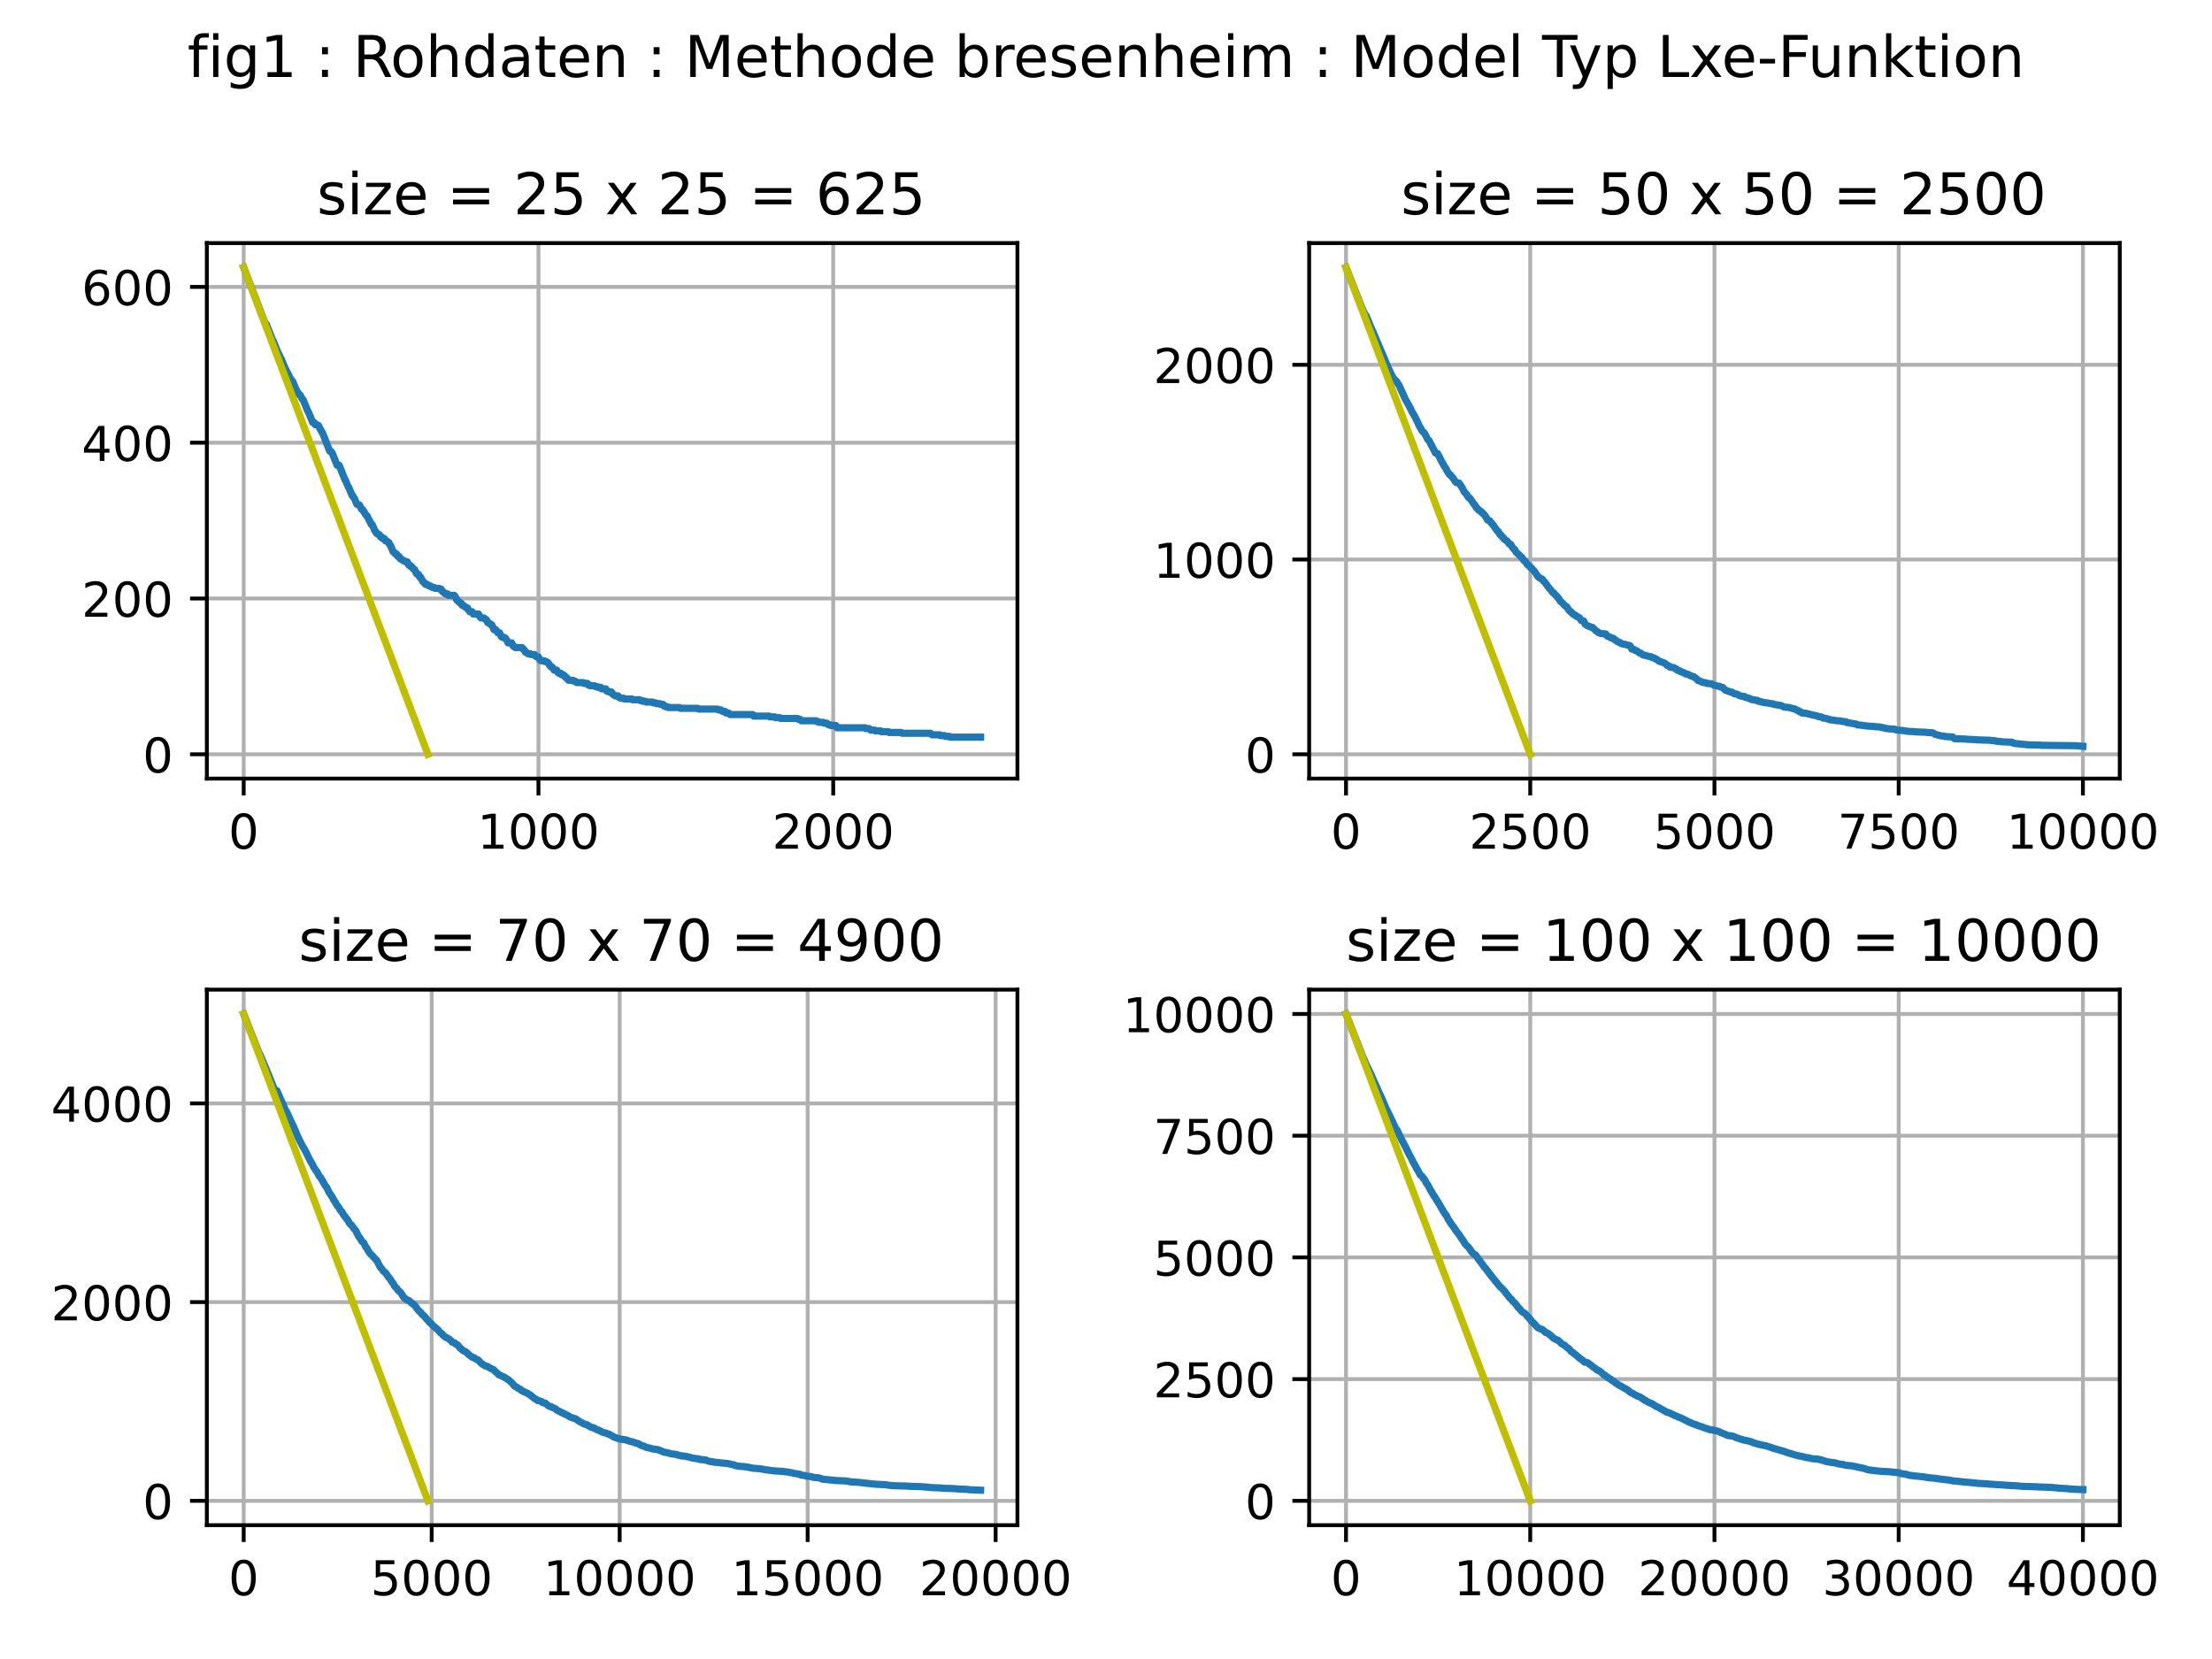 <?xml version="1.0" encoding="utf-8" standalone="no"?>
<!DOCTYPE svg PUBLIC "-//W3C//DTD SVG 1.1//EN"
  "http://www.w3.org/Graphics/SVG/1.1/DTD/svg11.dtd">
<!-- Created with matplotlib (https://matplotlib.org/) -->
<svg height="345.6pt" version="1.1" viewBox="0 0 460.8 345.6" width="460.8pt" xmlns="http://www.w3.org/2000/svg" xmlns:xlink="http://www.w3.org/1999/xlink">
 <defs>
  <style type="text/css">*{stroke-linecap:butt;stroke-linejoin:round;}</style>
 </defs>
 <g id="figure_1">
  <g id="patch_1">
   <path d="M 0 345.6 
L 460.8 345.6 
L 460.8 0 
L 0 0 
z
" style="fill:#ffffff;"/>
  </g>
  <g id="axes_1">
   <g id="patch_2">
    <path d="M 43.09 162.2 
L 211.95 162.2 
L 211.95 50.64 
L 43.09 50.64 
z
" style="fill:#ffffff;"/>
   </g>
   <g id="matplotlib.axis_1">
    <g id="xtick_1">
     <g id="line2d_1">
      <path clip-path="url(#pc656034a24)" d="M 50.765 162.2 
L 50.765 50.64 
" style="fill:none;stroke:#b0b0b0;stroke-linecap:square;stroke-width:0.8;"/>
     </g>
     <g id="line2d_2">
      <defs>
       <path d="M 0 0 
L 0 3.5 
" id="m64c59aa1d6" style="stroke:#000000;stroke-width:0.8;"/>
      </defs>
      <g>
       <use style="stroke:#000000;stroke-width:0.8;" x="50.765" xlink:href="#m64c59aa1d6" y="162.2"/>
      </g>
     </g>
     <g id="text_1">
      <!-- 0 -->
      <g transform="translate(47.584 176.798)scale(0.1 -0.1)">
       <defs>
        <path d="M 31.781 66.406 
Q 24.172 66.406 20.328 58.906 
Q 16.5 51.422 16.5 36.375 
Q 16.5 21.391 20.328 13.891 
Q 24.172 6.391 31.781 6.391 
Q 39.453 6.391 43.281 13.891 
Q 47.125 21.391 47.125 36.375 
Q 47.125 51.422 43.281 58.906 
Q 39.453 66.406 31.781 66.406 
z
M 31.781 74.219 
Q 44.047 74.219 50.516 64.516 
Q 56.984 54.828 56.984 36.375 
Q 56.984 17.969 50.516 8.266 
Q 44.047 -1.422 31.781 -1.422 
Q 19.531 -1.422 13.062 8.266 
Q 6.594 17.969 6.594 36.375 
Q 6.594 54.828 13.062 64.516 
Q 19.531 74.219 31.781 74.219 
z
" id="DejaVuSans-48"/>
       </defs>
       <use xlink:href="#DejaVuSans-48"/>
      </g>
     </g>
    </g>
    <g id="xtick_2">
     <g id="line2d_3">
      <path clip-path="url(#pc656034a24)" d="M 112.169 162.2 
L 112.169 50.64 
" style="fill:none;stroke:#b0b0b0;stroke-linecap:square;stroke-width:0.8;"/>
     </g>
     <g id="line2d_4">
      <g>
       <use style="stroke:#000000;stroke-width:0.8;" x="112.169" xlink:href="#m64c59aa1d6" y="162.2"/>
      </g>
     </g>
     <g id="text_2">
      <!-- 1000 -->
      <g transform="translate(99.444 176.798)scale(0.1 -0.1)">
       <defs>
        <path d="M 12.406 8.297 
L 28.516 8.297 
L 28.516 63.922 
L 10.984 60.406 
L 10.984 69.391 
L 28.422 72.906 
L 38.281 72.906 
L 38.281 8.297 
L 54.391 8.297 
L 54.391 0 
L 12.406 0 
z
" id="DejaVuSans-49"/>
       </defs>
       <use xlink:href="#DejaVuSans-49"/>
       <use x="63.623" xlink:href="#DejaVuSans-48"/>
       <use x="127.246" xlink:href="#DejaVuSans-48"/>
       <use x="190.869" xlink:href="#DejaVuSans-48"/>
      </g>
     </g>
    </g>
    <g id="xtick_3">
     <g id="line2d_5">
      <path clip-path="url(#pc656034a24)" d="M 173.573 162.2 
L 173.573 50.64 
" style="fill:none;stroke:#b0b0b0;stroke-linecap:square;stroke-width:0.8;"/>
     </g>
     <g id="line2d_6">
      <g>
       <use style="stroke:#000000;stroke-width:0.8;" x="173.573" xlink:href="#m64c59aa1d6" y="162.2"/>
      </g>
     </g>
     <g id="text_3">
      <!-- 2000 -->
      <g transform="translate(160.848 176.798)scale(0.1 -0.1)">
       <defs>
        <path d="M 19.188 8.297 
L 53.609 8.297 
L 53.609 0 
L 7.328 0 
L 7.328 8.297 
Q 12.938 14.109 22.625 23.891 
Q 32.328 33.688 34.812 36.531 
Q 39.547 41.844 41.422 45.531 
Q 43.312 49.219 43.312 52.781 
Q 43.312 58.594 39.234 62.25 
Q 35.156 65.922 28.609 65.922 
Q 23.969 65.922 18.812 64.312 
Q 13.672 62.703 7.812 59.422 
L 7.812 69.391 
Q 13.766 71.781 18.938 73 
Q 24.125 74.219 28.422 74.219 
Q 39.75 74.219 46.484 68.547 
Q 53.219 62.891 53.219 53.422 
Q 53.219 48.922 51.531 44.891 
Q 49.859 40.875 45.406 35.406 
Q 44.188 33.984 37.641 27.219 
Q 31.109 20.453 19.188 8.297 
z
" id="DejaVuSans-50"/>
       </defs>
       <use xlink:href="#DejaVuSans-50"/>
       <use x="63.623" xlink:href="#DejaVuSans-48"/>
       <use x="127.246" xlink:href="#DejaVuSans-48"/>
       <use x="190.869" xlink:href="#DejaVuSans-48"/>
      </g>
     </g>
    </g>
   </g>
   <g id="matplotlib.axis_2">
    <g id="ytick_1">
     <g id="line2d_7">
      <path clip-path="url(#pc656034a24)" d="M 43.09 157.129 
L 211.95 157.129 
" style="fill:none;stroke:#b0b0b0;stroke-linecap:square;stroke-width:0.8;"/>
     </g>
     <g id="line2d_8">
      <defs>
       <path d="M 0 0 
L -3.5 0 
" id="m69f66b05fc" style="stroke:#000000;stroke-width:0.8;"/>
      </defs>
      <g>
       <use style="stroke:#000000;stroke-width:0.8;" x="43.09" xlink:href="#m69f66b05fc" y="157.129"/>
      </g>
     </g>
     <g id="text_4">
      <!-- 0 -->
      <g transform="translate(29.727 160.928)scale(0.1 -0.1)">
       <use xlink:href="#DejaVuSans-48"/>
      </g>
     </g>
    </g>
    <g id="ytick_2">
     <g id="line2d_9">
      <path clip-path="url(#pc656034a24)" d="M 43.09 124.675 
L 211.95 124.675 
" style="fill:none;stroke:#b0b0b0;stroke-linecap:square;stroke-width:0.8;"/>
     </g>
     <g id="line2d_10">
      <g>
       <use style="stroke:#000000;stroke-width:0.8;" x="43.09" xlink:href="#m69f66b05fc" y="124.675"/>
      </g>
     </g>
     <g id="text_5">
      <!-- 200 -->
      <g transform="translate(17.003 128.474)scale(0.1 -0.1)">
       <use xlink:href="#DejaVuSans-50"/>
       <use x="63.623" xlink:href="#DejaVuSans-48"/>
       <use x="127.246" xlink:href="#DejaVuSans-48"/>
      </g>
     </g>
    </g>
    <g id="ytick_3">
     <g id="line2d_11">
      <path clip-path="url(#pc656034a24)" d="M 43.09 92.221 
L 211.95 92.221 
" style="fill:none;stroke:#b0b0b0;stroke-linecap:square;stroke-width:0.8;"/>
     </g>
     <g id="line2d_12">
      <g>
       <use style="stroke:#000000;stroke-width:0.8;" x="43.09" xlink:href="#m69f66b05fc" y="92.221"/>
      </g>
     </g>
     <g id="text_6">
      <!-- 400 -->
      <g transform="translate(17.003 96.021)scale(0.1 -0.1)">
       <defs>
        <path d="M 37.797 64.312 
L 12.891 25.391 
L 37.797 25.391 
z
M 35.203 72.906 
L 47.609 72.906 
L 47.609 25.391 
L 58.016 25.391 
L 58.016 17.188 
L 47.609 17.188 
L 47.609 0 
L 37.797 0 
L 37.797 17.188 
L 4.891 17.188 
L 4.891 26.703 
z
" id="DejaVuSans-52"/>
       </defs>
       <use xlink:href="#DejaVuSans-52"/>
       <use x="63.623" xlink:href="#DejaVuSans-48"/>
       <use x="127.246" xlink:href="#DejaVuSans-48"/>
      </g>
     </g>
    </g>
    <g id="ytick_4">
     <g id="line2d_13">
      <path clip-path="url(#pc656034a24)" d="M 43.09 59.768 
L 211.95 59.768 
" style="fill:none;stroke:#b0b0b0;stroke-linecap:square;stroke-width:0.8;"/>
     </g>
     <g id="line2d_14">
      <g>
       <use style="stroke:#000000;stroke-width:0.8;" x="43.09" xlink:href="#m69f66b05fc" y="59.768"/>
      </g>
     </g>
     <g id="text_7">
      <!-- 600 -->
      <g transform="translate(17.003 63.567)scale(0.1 -0.1)">
       <defs>
        <path d="M 33.016 40.375 
Q 26.375 40.375 22.484 35.828 
Q 18.609 31.297 18.609 23.391 
Q 18.609 15.531 22.484 10.953 
Q 26.375 6.391 33.016 6.391 
Q 39.656 6.391 43.531 10.953 
Q 47.406 15.531 47.406 23.391 
Q 47.406 31.297 43.531 35.828 
Q 39.656 40.375 33.016 40.375 
z
M 52.594 71.297 
L 52.594 62.312 
Q 48.875 64.062 45.094 64.984 
Q 41.312 65.922 37.594 65.922 
Q 27.828 65.922 22.672 59.328 
Q 17.531 52.734 16.797 39.406 
Q 19.672 43.656 24.016 45.922 
Q 28.375 48.188 33.594 48.188 
Q 44.578 48.188 50.953 41.516 
Q 57.328 34.859 57.328 23.391 
Q 57.328 12.156 50.688 5.359 
Q 44.047 -1.422 33.016 -1.422 
Q 20.359 -1.422 13.672 8.266 
Q 6.984 17.969 6.984 36.375 
Q 6.984 53.656 15.188 63.938 
Q 23.391 74.219 37.203 74.219 
Q 40.922 74.219 44.703 73.484 
Q 48.484 72.75 52.594 71.297 
z
" id="DejaVuSans-54"/>
       </defs>
       <use xlink:href="#DejaVuSans-54"/>
       <use x="63.623" xlink:href="#DejaVuSans-48"/>
       <use x="127.246" xlink:href="#DejaVuSans-48"/>
      </g>
     </g>
    </g>
   </g>
   <g id="line2d_15">
    <path clip-path="url(#pc656034a24)" d="M 50.765 55.711 
L 55.187 67.232 
L 55.248 67.232 
L 55.432 67.557 
L 55.494 67.557 
L 56.844 70.964 
L 56.906 70.964 
L 58.011 73.723 
L 58.073 73.723 
L 58.564 74.859 
L 58.625 74.859 
L 59.485 76.968 
L 59.546 76.968 
L 59.915 77.78 
L 59.976 77.78 
L 60.467 78.915 
L 60.59 78.915 
L 60.836 79.402 
L 60.958 79.402 
L 61.757 81.349 
L 61.818 81.349 
L 62.125 81.999 
L 62.248 81.999 
L 62.432 82.323 
L 62.555 82.323 
L 62.862 82.972 
L 62.923 82.972 
L 63.108 83.297 
L 63.169 83.297 
L 64.151 85.731 
L 64.213 85.731 
L 65.134 88.002 
L 65.441 88.002 
L 65.687 88.489 
L 66.055 88.489 
L 66.178 88.652 
L 66.362 88.652 
L 66.73 89.463 
L 66.792 89.463 
L 67.099 90.112 
L 67.16 90.112 
L 68.695 94.006 
L 68.941 94.006 
L 69.125 94.331 
L 69.187 94.331 
L 70.23 96.927 
L 70.66 96.927 
L 71.888 100.01 
L 71.95 100.01 
L 72.564 101.471 
L 72.625 101.471 
L 73.362 103.256 
L 73.485 103.256 
L 73.73 103.743 
L 73.792 103.743 
L 74.344 105.041 
L 74.529 105.041 
L 74.652 105.203 
L 74.897 105.203 
L 75.266 106.014 
L 75.327 106.014 
L 75.45 106.177 
L 75.573 106.177 
L 75.818 106.663 
L 75.88 106.663 
L 76.125 107.15 
L 76.187 107.15 
L 76.371 107.475 
L 76.494 107.475 
L 76.923 108.448 
L 76.985 108.448 
L 77.353 109.26 
L 77.537 109.26 
L 78.09 110.558 
L 78.152 110.558 
L 78.397 111.045 
L 78.459 111.045 
L 78.581 111.207 
L 78.766 111.207 
L 78.888 111.369 
L 79.011 111.369 
L 79.257 111.856 
L 79.502 111.856 
L 79.687 112.181 
L 80.055 112.181 
L 80.301 112.667 
L 80.546 112.667 
L 80.669 112.83 
L 80.73 112.83 
L 80.853 112.992 
L 80.976 112.992 
L 81.283 113.641 
L 81.345 113.641 
L 81.897 114.939 
L 81.959 114.939 
L 82.081 115.101 
L 82.204 115.101 
L 82.388 115.426 
L 82.634 115.426 
L 82.88 115.913 
L 83.125 115.913 
L 83.371 116.4 
L 83.555 116.4 
L 83.678 116.562 
L 83.739 116.562 
L 83.862 116.724 
L 84.046 116.724 
L 84.169 116.886 
L 84.353 116.886 
L 84.476 117.049 
L 84.845 117.049 
L 85.152 117.698 
L 85.213 117.698 
L 85.336 117.86 
L 85.581 117.86 
L 85.766 118.185 
L 85.888 118.185 
L 86.073 118.509 
L 86.134 118.509 
L 86.257 118.671 
L 86.38 118.671 
L 86.748 119.483 
L 86.809 119.483 
L 86.932 119.645 
L 87.178 119.645 
L 87.485 120.294 
L 87.669 120.294 
L 88.038 121.105 
L 88.16 121.105 
L 88.345 121.43 
L 88.467 121.43 
L 88.652 121.754 
L 89.02 121.754 
L 89.143 121.917 
L 89.266 121.917 
L 89.388 122.079 
L 89.695 122.079 
L 89.818 122.241 
L 90.002 122.241 
L 90.125 122.404 
L 90.494 122.404 
L 90.616 122.566 
L 91.476 122.566 
L 91.599 122.728 
L 91.906 122.728 
L 92.152 123.215 
L 92.213 123.215 
L 92.336 123.377 
L 92.459 123.377 
L 92.581 123.539 
L 92.643 123.539 
L 92.766 123.702 
L 93.195 123.702 
L 93.38 124.026 
L 94.608 124.026 
L 94.731 124.188 
L 94.792 124.188 
L 95.16 125 
L 95.283 125 
L 95.467 125.324 
L 95.59 125.324 
L 95.713 125.487 
L 95.774 125.487 
L 95.897 125.649 
L 96.081 125.649 
L 96.327 126.136 
L 96.573 126.136 
L 96.695 126.298 
L 96.757 126.298 
L 96.88 126.46 
L 97.002 126.46 
L 97.125 126.623 
L 97.371 126.623 
L 97.616 127.109 
L 97.678 127.109 
L 97.862 127.434 
L 98.353 127.434 
L 98.599 127.921 
L 99.704 127.921 
L 100.011 128.57 
L 100.073 128.57 
L 100.195 128.732 
L 100.809 128.732 
L 100.932 128.894 
L 100.994 128.894 
L 101.117 129.057 
L 101.301 129.057 
L 101.608 129.706 
L 101.792 129.706 
L 101.915 129.868 
L 101.976 129.868 
L 102.099 130.03 
L 102.283 130.03 
L 102.406 130.192 
L 102.467 130.192 
L 102.897 131.166 
L 103.266 131.166 
L 103.45 131.491 
L 103.511 131.491 
L 103.695 131.815 
L 104.064 131.815 
L 104.432 132.626 
L 104.555 132.626 
L 104.678 132.789 
L 105.108 132.789 
L 105.231 132.951 
L 105.292 132.951 
L 105.476 133.276 
L 105.538 133.276 
L 105.845 133.925 
L 106.581 133.925 
L 106.888 134.574 
L 107.011 134.574 
L 107.134 134.736 
L 107.195 134.736 
L 107.318 134.898 
L 108.731 134.898 
L 108.853 135.06 
L 108.915 135.06 
L 109.099 135.385 
L 109.222 135.385 
L 109.467 135.872 
L 109.59 135.872 
L 109.713 136.034 
L 109.897 136.034 
L 110.02 136.196 
L 110.511 136.196 
L 110.634 136.359 
L 111.371 136.359 
L 111.555 136.683 
L 111.678 136.683 
L 111.801 136.845 
L 112.169 136.845 
L 112.476 137.495 
L 112.66 137.495 
L 112.783 137.657 
L 113.397 137.657 
L 113.52 137.819 
L 113.827 137.819 
L 113.95 137.981 
L 114.073 137.981 
L 114.195 138.144 
L 114.257 138.144 
L 114.503 138.63 
L 114.625 138.63 
L 114.81 138.955 
L 114.994 138.955 
L 115.117 139.117 
L 115.178 139.117 
L 115.424 139.604 
L 115.976 139.604 
L 116.222 140.091 
L 116.283 140.091 
L 116.406 140.253 
L 116.836 140.253 
L 117.02 140.578 
L 117.388 140.578 
L 117.511 140.74 
L 117.573 140.74 
L 117.757 141.064 
L 117.941 141.064 
L 118.125 141.389 
L 118.248 141.389 
L 118.432 141.714 
L 119.353 141.714 
L 119.476 141.876 
L 119.783 141.876 
L 119.906 142.038 
L 120.029 142.038 
L 120.152 142.2 
L 121.503 142.2 
L 121.625 142.363 
L 122.362 142.363 
L 122.546 142.687 
L 122.792 142.687 
L 122.915 142.849 
L 123.836 142.849 
L 123.959 143.012 
L 124.389 143.012 
L 124.511 143.174 
L 125.125 143.174 
L 125.31 143.498 
L 126.169 143.498 
L 126.415 143.985 
L 126.722 143.985 
L 126.845 144.148 
L 127.397 144.148 
L 127.643 144.634 
L 127.766 144.634 
L 127.889 144.797 
L 128.011 144.797 
L 128.134 144.959 
L 128.748 144.959 
L 128.932 145.283 
L 129.117 145.283 
L 129.239 145.446 
L 129.915 145.446 
L 130.038 145.608 
L 131.634 145.608 
L 131.757 145.77 
L 133.231 145.77 
L 133.353 145.933 
L 133.783 145.933 
L 133.906 146.095 
L 134.52 146.095 
L 134.643 146.257 
L 135.994 146.257 
L 136.117 146.419 
L 136.608 146.419 
L 136.731 146.582 
L 137.467 146.582 
L 137.59 146.744 
L 138.143 146.744 
L 138.327 147.068 
L 138.573 147.068 
L 138.696 147.231 
L 139.064 147.231 
L 139.187 147.393 
L 141.582 147.393 
L 141.704 147.555 
L 145.389 147.555 
L 145.511 147.717 
L 149.503 147.717 
L 149.625 147.88 
L 150.178 147.88 
L 150.301 148.042 
L 150.424 148.042 
L 150.546 148.204 
L 151.038 148.204 
L 151.222 148.529 
L 151.775 148.529 
L 151.897 148.691 
L 151.959 148.691 
L 152.082 148.853 
L 156.81 148.853 
L 156.994 149.178 
L 160.248 149.178 
L 160.371 149.34 
L 161.415 149.34 
L 161.538 149.502 
L 162.459 149.502 
L 162.582 149.665 
L 166.143 149.665 
L 166.266 149.827 
L 166.634 149.827 
L 166.757 149.989 
L 166.818 149.989 
L 166.941 150.152 
L 170.011 150.152 
L 170.134 150.314 
L 170.441 150.314 
L 170.564 150.476 
L 171.485 150.476 
L 171.608 150.638 
L 172.222 150.638 
L 172.345 150.801 
L 172.406 150.801 
L 172.529 150.963 
L 172.897 150.963 
L 173.02 151.125 
L 174.126 151.125 
L 174.371 151.612 
L 180.204 151.612 
L 180.327 151.774 
L 181.064 151.774 
L 181.187 151.936 
L 181.248 151.936 
L 181.371 152.099 
L 182.231 152.099 
L 182.354 152.261 
L 183.459 152.261 
L 183.582 152.423 
L 185.055 152.423 
L 185.178 152.586 
L 187.757 152.586 
L 187.88 152.748 
L 193.836 152.748 
L 193.959 152.91 
L 194.02 152.91 
L 194.143 153.072 
L 195.74 153.072 
L 195.862 153.235 
L 196.783 153.235 
L 196.906 153.397 
L 197.766 153.397 
L 197.889 153.559 
L 204.275 153.559 
L 204.275 153.559 
" style="fill:none;stroke:#1f77b4;stroke-linecap:square;stroke-width:1.5;"/>
   </g>
   <g id="line2d_16">
    <path clip-path="url(#pc656034a24)" d="M 50.765 55.711 
L 89.143 157.129 
" style="fill:none;stroke:#bfbf00;stroke-linecap:square;stroke-width:1.5;"/>
   </g>
   <g id="patch_3">
    <path d="M 43.09 162.2 
L 43.09 50.64 
" style="fill:none;stroke:#000000;stroke-linecap:square;stroke-linejoin:miter;stroke-width:0.8;"/>
   </g>
   <g id="patch_4">
    <path d="M 211.95 162.2 
L 211.95 50.64 
" style="fill:none;stroke:#000000;stroke-linecap:square;stroke-linejoin:miter;stroke-width:0.8;"/>
   </g>
   <g id="patch_5">
    <path d="M 43.09 162.2 
L 211.95 162.2 
" style="fill:none;stroke:#000000;stroke-linecap:square;stroke-linejoin:miter;stroke-width:0.8;"/>
   </g>
   <g id="patch_6">
    <path d="M 43.09 50.64 
L 211.95 50.64 
" style="fill:none;stroke:#000000;stroke-linecap:square;stroke-linejoin:miter;stroke-width:0.8;"/>
   </g>
   <g id="text_8">
    <!--  size = 25 x 25 = 625 -->
    <g transform="translate(62.209 44.64)scale(0.12 -0.12)">
     <defs>
      <path id="DejaVuSans-32"/>
      <path d="M 44.281 53.078 
L 44.281 44.578 
Q 40.484 46.531 36.375 47.5 
Q 32.281 48.484 27.875 48.484 
Q 21.188 48.484 17.844 46.438 
Q 14.5 44.391 14.5 40.281 
Q 14.5 37.156 16.891 35.375 
Q 19.281 33.594 26.516 31.984 
L 29.594 31.297 
Q 39.156 29.25 43.188 25.516 
Q 47.219 21.781 47.219 15.094 
Q 47.219 7.469 41.188 3.016 
Q 35.156 -1.422 24.609 -1.422 
Q 20.219 -1.422 15.453 -0.562 
Q 10.688 0.297 5.422 2 
L 5.422 11.281 
Q 10.406 8.688 15.234 7.391 
Q 20.062 6.109 24.812 6.109 
Q 31.156 6.109 34.562 8.281 
Q 37.984 10.453 37.984 14.406 
Q 37.984 18.062 35.516 20.016 
Q 33.062 21.969 24.703 23.781 
L 21.578 24.516 
Q 13.234 26.266 9.516 29.906 
Q 5.812 33.547 5.812 39.891 
Q 5.812 47.609 11.281 51.797 
Q 16.75 56 26.812 56 
Q 31.781 56 36.172 55.266 
Q 40.578 54.547 44.281 53.078 
z
" id="DejaVuSans-115"/>
      <path d="M 9.422 54.688 
L 18.406 54.688 
L 18.406 0 
L 9.422 0 
z
M 9.422 75.984 
L 18.406 75.984 
L 18.406 64.594 
L 9.422 64.594 
z
" id="DejaVuSans-105"/>
      <path d="M 5.516 54.688 
L 48.188 54.688 
L 48.188 46.484 
L 14.406 7.172 
L 48.188 7.172 
L 48.188 0 
L 4.297 0 
L 4.297 8.203 
L 38.094 47.516 
L 5.516 47.516 
z
" id="DejaVuSans-122"/>
      <path d="M 56.203 29.594 
L 56.203 25.203 
L 14.891 25.203 
Q 15.484 15.922 20.484 11.062 
Q 25.484 6.203 34.422 6.203 
Q 39.594 6.203 44.453 7.469 
Q 49.312 8.734 54.109 11.281 
L 54.109 2.781 
Q 49.266 0.734 44.188 -0.344 
Q 39.109 -1.422 33.891 -1.422 
Q 20.797 -1.422 13.156 6.188 
Q 5.516 13.812 5.516 26.812 
Q 5.516 40.234 12.766 48.109 
Q 20.016 56 32.328 56 
Q 43.359 56 49.781 48.891 
Q 56.203 41.797 56.203 29.594 
z
M 47.219 32.234 
Q 47.125 39.594 43.094 43.984 
Q 39.062 48.391 32.422 48.391 
Q 24.906 48.391 20.391 44.141 
Q 15.875 39.891 15.188 32.172 
z
" id="DejaVuSans-101"/>
      <path d="M 10.594 45.406 
L 73.188 45.406 
L 73.188 37.203 
L 10.594 37.203 
z
M 10.594 25.484 
L 73.188 25.484 
L 73.188 17.188 
L 10.594 17.188 
z
" id="DejaVuSans-61"/>
      <path d="M 10.797 72.906 
L 49.516 72.906 
L 49.516 64.594 
L 19.828 64.594 
L 19.828 46.734 
Q 21.969 47.469 24.109 47.828 
Q 26.266 48.188 28.422 48.188 
Q 40.625 48.188 47.75 41.5 
Q 54.891 34.812 54.891 23.391 
Q 54.891 11.625 47.562 5.094 
Q 40.234 -1.422 26.906 -1.422 
Q 22.312 -1.422 17.547 -0.641 
Q 12.797 0.141 7.719 1.703 
L 7.719 11.625 
Q 12.109 9.234 16.797 8.062 
Q 21.484 6.891 26.703 6.891 
Q 35.156 6.891 40.078 11.328 
Q 45.016 15.766 45.016 23.391 
Q 45.016 31 40.078 35.438 
Q 35.156 39.891 26.703 39.891 
Q 22.75 39.891 18.812 39.016 
Q 14.891 38.141 10.797 36.281 
z
" id="DejaVuSans-53"/>
      <path d="M 54.891 54.688 
L 35.109 28.078 
L 55.906 0 
L 45.312 0 
L 29.391 21.484 
L 13.484 0 
L 2.875 0 
L 24.125 28.609 
L 4.688 54.688 
L 15.281 54.688 
L 29.781 35.203 
L 44.281 54.688 
z
" id="DejaVuSans-120"/>
     </defs>
     <use xlink:href="#DejaVuSans-32"/>
     <use x="31.787" xlink:href="#DejaVuSans-115"/>
     <use x="83.887" xlink:href="#DejaVuSans-105"/>
     <use x="111.67" xlink:href="#DejaVuSans-122"/>
     <use x="164.16" xlink:href="#DejaVuSans-101"/>
     <use x="225.684" xlink:href="#DejaVuSans-32"/>
     <use x="257.471" xlink:href="#DejaVuSans-61"/>
     <use x="341.26" xlink:href="#DejaVuSans-32"/>
     <use x="373.047" xlink:href="#DejaVuSans-50"/>
     <use x="436.67" xlink:href="#DejaVuSans-53"/>
     <use x="500.293" xlink:href="#DejaVuSans-32"/>
     <use x="532.08" xlink:href="#DejaVuSans-120"/>
     <use x="591.26" xlink:href="#DejaVuSans-32"/>
     <use x="623.047" xlink:href="#DejaVuSans-50"/>
     <use x="686.67" xlink:href="#DejaVuSans-53"/>
     <use x="750.293" xlink:href="#DejaVuSans-32"/>
     <use x="782.08" xlink:href="#DejaVuSans-61"/>
     <use x="865.869" xlink:href="#DejaVuSans-32"/>
     <use x="897.656" xlink:href="#DejaVuSans-54"/>
     <use x="961.279" xlink:href="#DejaVuSans-50"/>
     <use x="1024.902" xlink:href="#DejaVuSans-53"/>
    </g>
   </g>
  </g>
  <g id="axes_2">
   <g id="patch_7">
    <path d="M 272.723 162.2 
L 441.584 162.2 
L 441.584 50.64 
L 272.723 50.64 
z
" style="fill:#ffffff;"/>
   </g>
   <g id="matplotlib.axis_3">
    <g id="xtick_4">
     <g id="line2d_17">
      <path clip-path="url(#p581770287e)" d="M 280.399 162.2 
L 280.399 50.64 
" style="fill:none;stroke:#b0b0b0;stroke-linecap:square;stroke-width:0.8;"/>
     </g>
     <g id="line2d_18">
      <g>
       <use style="stroke:#000000;stroke-width:0.8;" x="280.399" xlink:href="#m64c59aa1d6" y="162.2"/>
      </g>
     </g>
     <g id="text_9">
      <!-- 0 -->
      <g transform="translate(277.218 176.798)scale(0.1 -0.1)">
       <use xlink:href="#DejaVuSans-48"/>
      </g>
     </g>
    </g>
    <g id="xtick_5">
     <g id="line2d_19">
      <path clip-path="url(#p581770287e)" d="M 318.776 162.2 
L 318.776 50.64 
" style="fill:none;stroke:#b0b0b0;stroke-linecap:square;stroke-width:0.8;"/>
     </g>
     <g id="line2d_20">
      <g>
       <use style="stroke:#000000;stroke-width:0.8;" x="318.776" xlink:href="#m64c59aa1d6" y="162.2"/>
      </g>
     </g>
     <g id="text_10">
      <!-- 2500 -->
      <g transform="translate(306.051 176.798)scale(0.1 -0.1)">
       <use xlink:href="#DejaVuSans-50"/>
       <use x="63.623" xlink:href="#DejaVuSans-53"/>
       <use x="127.246" xlink:href="#DejaVuSans-48"/>
       <use x="190.869" xlink:href="#DejaVuSans-48"/>
      </g>
     </g>
    </g>
    <g id="xtick_6">
     <g id="line2d_21">
      <path clip-path="url(#p581770287e)" d="M 357.153 162.2 
L 357.153 50.64 
" style="fill:none;stroke:#b0b0b0;stroke-linecap:square;stroke-width:0.8;"/>
     </g>
     <g id="line2d_22">
      <g>
       <use style="stroke:#000000;stroke-width:0.8;" x="357.153" xlink:href="#m64c59aa1d6" y="162.2"/>
      </g>
     </g>
     <g id="text_11">
      <!-- 5000 -->
      <g transform="translate(344.428 176.798)scale(0.1 -0.1)">
       <use xlink:href="#DejaVuSans-53"/>
       <use x="63.623" xlink:href="#DejaVuSans-48"/>
       <use x="127.246" xlink:href="#DejaVuSans-48"/>
       <use x="190.869" xlink:href="#DejaVuSans-48"/>
      </g>
     </g>
    </g>
    <g id="xtick_7">
     <g id="line2d_23">
      <path clip-path="url(#p581770287e)" d="M 395.531 162.2 
L 395.531 50.64 
" style="fill:none;stroke:#b0b0b0;stroke-linecap:square;stroke-width:0.8;"/>
     </g>
     <g id="line2d_24">
      <g>
       <use style="stroke:#000000;stroke-width:0.8;" x="395.531" xlink:href="#m64c59aa1d6" y="162.2"/>
      </g>
     </g>
     <g id="text_12">
      <!-- 7500 -->
      <g transform="translate(382.806 176.798)scale(0.1 -0.1)">
       <defs>
        <path d="M 8.203 72.906 
L 55.078 72.906 
L 55.078 68.703 
L 28.609 0 
L 18.312 0 
L 43.219 64.594 
L 8.203 64.594 
z
" id="DejaVuSans-55"/>
       </defs>
       <use xlink:href="#DejaVuSans-55"/>
       <use x="63.623" xlink:href="#DejaVuSans-53"/>
       <use x="127.246" xlink:href="#DejaVuSans-48"/>
       <use x="190.869" xlink:href="#DejaVuSans-48"/>
      </g>
     </g>
    </g>
    <g id="xtick_8">
     <g id="line2d_25">
      <path clip-path="url(#p581770287e)" d="M 433.908 162.2 
L 433.908 50.64 
" style="fill:none;stroke:#b0b0b0;stroke-linecap:square;stroke-width:0.8;"/>
     </g>
     <g id="line2d_26">
      <g>
       <use style="stroke:#000000;stroke-width:0.8;" x="433.908" xlink:href="#m64c59aa1d6" y="162.2"/>
      </g>
     </g>
     <g id="text_13">
      <!-- 10000 -->
      <g transform="translate(418.002 176.798)scale(0.1 -0.1)">
       <use xlink:href="#DejaVuSans-49"/>
       <use x="63.623" xlink:href="#DejaVuSans-48"/>
       <use x="127.246" xlink:href="#DejaVuSans-48"/>
       <use x="190.869" xlink:href="#DejaVuSans-48"/>
       <use x="254.492" xlink:href="#DejaVuSans-48"/>
      </g>
     </g>
    </g>
   </g>
   <g id="matplotlib.axis_4">
    <g id="ytick_5">
     <g id="line2d_27">
      <path clip-path="url(#p581770287e)" d="M 272.723 157.129 
L 441.584 157.129 
" style="fill:none;stroke:#b0b0b0;stroke-linecap:square;stroke-width:0.8;"/>
     </g>
     <g id="line2d_28">
      <g>
       <use style="stroke:#000000;stroke-width:0.8;" x="272.723" xlink:href="#m69f66b05fc" y="157.129"/>
      </g>
     </g>
     <g id="text_14">
      <!-- 0 -->
      <g transform="translate(259.361 160.928)scale(0.1 -0.1)">
       <use xlink:href="#DejaVuSans-48"/>
      </g>
     </g>
    </g>
    <g id="ytick_6">
     <g id="line2d_29">
      <path clip-path="url(#p581770287e)" d="M 272.723 116.562 
L 441.584 116.562 
" style="fill:none;stroke:#b0b0b0;stroke-linecap:square;stroke-width:0.8;"/>
     </g>
     <g id="line2d_30">
      <g>
       <use style="stroke:#000000;stroke-width:0.8;" x="272.723" xlink:href="#m69f66b05fc" y="116.562"/>
      </g>
     </g>
     <g id="text_15">
      <!-- 1000 -->
      <g transform="translate(240.273 120.361)scale(0.1 -0.1)">
       <use xlink:href="#DejaVuSans-49"/>
       <use x="63.623" xlink:href="#DejaVuSans-48"/>
       <use x="127.246" xlink:href="#DejaVuSans-48"/>
       <use x="190.869" xlink:href="#DejaVuSans-48"/>
      </g>
     </g>
    </g>
    <g id="ytick_7">
     <g id="line2d_31">
      <path clip-path="url(#p581770287e)" d="M 272.723 75.995 
L 441.584 75.995 
" style="fill:none;stroke:#b0b0b0;stroke-linecap:square;stroke-width:0.8;"/>
     </g>
     <g id="line2d_32">
      <g>
       <use style="stroke:#000000;stroke-width:0.8;" x="272.723" xlink:href="#m69f66b05fc" y="75.995"/>
      </g>
     </g>
     <g id="text_16">
      <!-- 2000 -->
      <g transform="translate(240.273 79.794)scale(0.1 -0.1)">
       <use xlink:href="#DejaVuSans-50"/>
       <use x="63.623" xlink:href="#DejaVuSans-48"/>
       <use x="127.246" xlink:href="#DejaVuSans-48"/>
       <use x="190.869" xlink:href="#DejaVuSans-48"/>
      </g>
     </g>
    </g>
   </g>
   <g id="line2d_33">
    <path clip-path="url(#p581770287e)" d="M 280.399 55.711 
L 283.638 63.987 
L 283.684 64.068 
L 284.39 65.65 
L 284.574 65.731 
L 285.818 68.733 
L 285.879 68.814 
L 286.892 71.208 
L 286.938 71.289 
L 288.044 73.926 
L 288.09 74.007 
L 289.133 76.481 
L 289.18 76.562 
L 289.87 78.104 
L 289.947 78.185 
L 290.331 78.915 
L 290.484 78.997 
L 290.653 79.159 
L 290.699 79.24 
L 290.868 79.402 
L 290.96 79.483 
L 291.298 80.092 
L 291.405 80.173 
L 292.065 81.633 
L 292.112 81.715 
L 292.802 83.256 
L 292.864 83.337 
L 293.217 83.986 
L 293.294 84.067 
L 293.708 84.879 
L 293.754 84.96 
L 294.23 85.934 
L 294.276 86.015 
L 294.568 86.501 
L 294.644 86.583 
L 295.136 87.597 
L 295.182 87.678 
L 295.765 88.936 
L 295.857 89.017 
L 296.241 89.747 
L 296.318 89.828 
L 296.487 89.99 
L 296.594 90.071 
L 296.809 90.355 
L 296.855 90.436 
L 297.316 91.37 
L 297.362 91.451 
L 297.561 91.694 
L 297.699 91.775 
L 298.144 92.668 
L 298.191 92.749 
L 298.559 93.438 
L 298.605 93.52 
L 299.035 94.372 
L 299.449 94.453 
L 299.802 95.102 
L 299.848 95.183 
L 300.34 96.197 
L 300.432 96.278 
L 300.846 97.09 
L 300.923 97.171 
L 301.153 97.495 
L 301.199 97.576 
L 301.614 98.388 
L 301.706 98.469 
L 301.967 98.874 
L 302.166 98.956 
L 302.397 99.28 
L 302.504 99.361 
L 302.704 99.605 
L 302.78 99.686 
L 303.103 100.254 
L 303.21 100.335 
L 303.394 100.538 
L 303.932 100.619 
L 304.147 100.903 
L 304.208 100.984 
L 304.5 101.471 
L 304.576 101.552 
L 305.037 102.485 
L 305.129 102.566 
L 305.313 102.769 
L 305.421 102.85 
L 305.682 103.256 
L 305.728 103.337 
L 305.973 103.702 
L 306.219 103.783 
L 306.495 104.229 
L 306.572 104.311 
L 306.833 104.716 
L 306.879 104.797 
L 307.094 105.081 
L 307.217 105.162 
L 307.555 105.771 
L 307.723 105.852 
L 307.954 106.177 
L 308.015 106.258 
L 308.138 106.298 
L 308.322 106.379 
L 308.537 106.663 
L 308.767 106.745 
L 308.998 107.069 
L 309.151 107.15 
L 309.397 107.515 
L 309.489 107.596 
L 309.857 108.286 
L 309.965 108.367 
L 310.087 108.408 
L 310.348 108.489 
L 310.625 108.935 
L 310.794 109.016 
L 311.055 109.422 
L 311.162 109.503 
L 311.438 109.949 
L 311.5 110.03 
L 311.73 110.355 
L 311.791 110.436 
L 311.976 110.639 
L 312.129 110.72 
L 312.498 111.41 
L 312.712 111.491 
L 312.958 111.856 
L 313.004 111.937 
L 313.127 111.978 
L 313.188 112.059 
L 313.419 112.383 
L 313.603 112.465 
L 313.756 112.586 
L 313.91 112.667 
L 314.109 112.911 
L 314.171 112.992 
L 314.401 113.316 
L 314.708 113.398 
L 315.03 113.966 
L 315.092 114.047 
L 315.307 114.331 
L 315.506 114.412 
L 315.859 115.061 
L 315.982 115.142 
L 316.151 115.304 
L 316.228 115.385 
L 316.397 115.548 
L 316.535 115.629 
L 316.75 115.913 
L 316.811 115.994 
L 316.949 116.075 
L 317.087 116.156 
L 317.41 116.724 
L 317.517 116.805 
L 317.671 116.927 
L 317.824 117.008 
L 318.147 117.576 
L 318.239 117.657 
L 318.392 117.779 
L 318.592 117.86 
L 318.853 118.266 
L 319.052 118.347 
L 319.283 118.671 
L 319.436 118.752 
L 319.666 119.077 
L 319.759 119.158 
L 320.02 119.564 
L 320.081 119.645 
L 320.342 120.051 
L 320.434 120.132 
L 320.618 120.335 
L 320.864 120.416 
L 321.033 120.578 
L 321.294 120.659 
L 321.555 121.065 
L 321.631 121.146 
L 321.77 121.227 
L 321.846 121.308 
L 322.077 121.633 
L 322.138 121.714 
L 322.399 122.12 
L 322.476 122.201 
L 322.706 122.525 
L 322.783 122.606 
L 322.967 122.809 
L 323.044 122.89 
L 323.259 123.174 
L 323.32 123.255 
L 323.504 123.458 
L 323.704 123.539 
L 323.919 123.823 
L 324.011 123.904 
L 324.195 124.107 
L 324.318 124.188 
L 324.579 124.594 
L 324.717 124.675 
L 325.039 125.243 
L 325.147 125.324 
L 325.3 125.446 
L 325.408 125.527 
L 325.577 125.689 
L 325.653 125.771 
L 325.868 126.055 
L 325.96 126.136 
L 326.114 126.257 
L 326.313 126.339 
L 326.544 126.663 
L 326.59 126.744 
L 326.835 127.109 
L 326.973 127.19 
L 327.188 127.474 
L 327.403 127.556 
L 327.634 127.88 
L 327.802 127.961 
L 327.956 128.083 
L 328.202 128.164 
L 328.401 128.407 
L 328.723 128.489 
L 328.892 128.651 
L 329.077 128.732 
L 329.384 129.259 
L 329.875 129.341 
L 330.259 130.071 
L 330.397 130.152 
L 330.55 130.274 
L 330.734 130.355 
L 330.873 130.436 
L 331.21 130.517 
L 331.364 130.639 
L 331.794 130.72 
L 331.993 130.963 
L 332.116 131.044 
L 332.285 131.207 
L 332.346 131.288 
L 332.515 131.45 
L 332.653 131.531 
L 332.791 131.612 
L 332.868 131.693 
L 333.022 131.815 
L 333.329 131.896 
L 333.467 131.977 
L 334.511 132.059 
L 334.772 132.464 
L 334.941 132.545 
L 335.079 132.626 
L 335.401 132.708 
L 335.57 132.87 
L 336.015 132.951 
L 336.138 132.992 
L 336.184 133.073 
L 336.368 133.276 
L 336.599 133.357 
L 336.783 133.56 
L 336.921 133.641 
L 337.059 133.722 
L 337.412 133.803 
L 337.596 134.006 
L 337.888 134.087 
L 338.026 134.168 
L 338.671 134.249 
L 338.809 134.33 
L 339.239 134.411 
L 339.362 134.452 
L 339.577 134.533 
L 339.945 135.223 
L 340.436 135.304 
L 340.62 135.507 
L 341.02 135.588 
L 341.188 135.75 
L 341.311 135.831 
L 341.48 135.994 
L 341.849 136.075 
L 342.017 136.237 
L 342.11 136.318 
L 342.263 136.44 
L 342.77 136.521 
L 342.908 136.602 
L 343.322 136.683 
L 343.445 136.724 
L 343.936 136.805 
L 344.105 136.967 
L 344.566 137.048 
L 344.735 137.211 
L 345.026 137.292 
L 345.195 137.454 
L 345.41 137.535 
L 345.594 137.738 
L 345.87 137.819 
L 345.993 137.86 
L 346.254 137.941 
L 346.377 137.981 
L 346.592 138.062 
L 346.715 138.103 
L 346.868 138.184 
L 347.037 138.346 
L 347.114 138.428 
L 347.298 138.63 
L 347.682 138.712 
L 347.897 138.996 
L 348.695 139.077 
L 348.864 139.239 
L 349.171 139.32 
L 349.386 139.604 
L 349.8 139.685 
L 349.985 139.888 
L 350.399 139.969 
L 350.553 140.091 
L 350.906 140.172 
L 351.09 140.375 
L 351.55 140.456 
L 351.673 140.497 
L 351.857 140.578 
L 352.011 140.699 
L 352.303 140.78 
L 352.456 140.902 
L 352.871 140.983 
L 353.039 141.146 
L 353.178 141.227 
L 353.331 141.348 
L 353.454 141.43 
L 353.653 141.673 
L 353.715 141.754 
L 353.838 141.795 
L 354.16 141.876 
L 354.313 141.997 
L 354.574 142.079 
L 354.713 142.16 
L 355.388 142.241 
L 355.542 142.363 
L 356.539 142.444 
L 356.678 142.525 
L 356.862 142.606 
L 357.015 142.728 
L 357.46 142.809 
L 357.599 142.89 
L 358.243 142.971 
L 358.412 143.133 
L 358.888 143.215 
L 359.088 143.458 
L 359.21 143.539 
L 359.41 143.782 
L 359.732 143.864 
L 359.871 143.945 
L 360.162 144.026 
L 360.3 144.107 
L 360.838 144.188 
L 361.006 144.35 
L 361.129 144.432 
L 361.267 144.513 
L 361.851 144.594 
L 361.989 144.675 
L 362.127 144.756 
L 362.281 144.878 
L 362.526 144.959 
L 362.649 144.999 
L 363.386 145.081 
L 363.57 145.283 
L 364.046 145.365 
L 364.184 145.446 
L 364.583 145.527 
L 364.752 145.689 
L 365.213 145.77 
L 365.335 145.811 
L 366.118 145.892 
L 366.303 146.095 
L 366.886 146.176 
L 367.024 146.257 
L 367.485 146.338 
L 367.607 146.379 
L 368.421 146.46 
L 368.559 146.541 
L 369.357 146.622 
L 369.511 146.744 
L 370.125 146.825 
L 370.248 146.866 
L 371.015 146.947 
L 371.153 147.028 
L 371.261 147.109 
L 371.384 147.15 
L 371.583 147.231 
L 371.721 147.312 
L 372.811 147.393 
L 372.95 147.474 
L 373.272 147.555 
L 373.395 147.596 
L 373.901 147.677 
L 374.055 147.799 
L 374.208 147.88 
L 374.346 147.961 
L 374.684 148.042 
L 374.884 148.285 
L 375.221 148.367 
L 375.39 148.529 
L 376.388 148.61 
L 376.526 148.691 
L 376.971 148.772 
L 377.094 148.813 
L 377.417 148.894 
L 377.539 148.935 
L 378 149.016 
L 378.123 149.056 
L 378.553 149.137 
L 378.706 149.259 
L 379.351 149.34 
L 379.474 149.381 
L 379.596 149.462 
L 379.75 149.584 
L 380.471 149.665 
L 380.61 149.746 
L 381.009 149.827 
L 381.162 149.949 
L 382.191 150.03 
L 382.329 150.111 
L 383.542 150.192 
L 383.68 150.273 
L 384.555 150.354 
L 384.724 150.517 
L 385.292 150.598 
L 385.414 150.638 
L 386.013 150.719 
L 386.136 150.76 
L 386.735 150.841 
L 386.904 151.003 
L 387.886 151.085 
L 388.009 151.125 
L 388.73 151.206 
L 388.853 151.247 
L 390.342 151.328 
L 390.465 151.369 
L 391.708 151.45 
L 391.847 151.531 
L 392.43 151.612 
L 392.568 151.693 
L 393.136 151.774 
L 393.259 151.815 
L 394.656 151.896 
L 394.794 151.977 
L 395.009 152.058 
L 395.132 152.099 
L 396.436 152.18 
L 396.559 152.22 
L 397.173 152.302 
L 397.296 152.342 
L 398.954 152.423 
L 399.077 152.464 
L 401.257 152.545 
L 401.379 152.586 
L 402.669 152.667 
L 402.822 152.788 
L 402.976 152.87 
L 403.129 152.991 
L 403.529 153.072 
L 403.651 153.113 
L 404.066 153.194 
L 404.204 153.275 
L 405.048 153.356 
L 405.186 153.437 
L 406.768 153.519 
L 406.921 153.64 
L 406.967 153.721 
L 407.136 153.884 
L 409.623 153.965 
L 409.746 154.005 
L 411.711 154.087 
L 411.833 154.127 
L 414.612 154.208 
L 414.735 154.249 
L 415.702 154.33 
L 415.84 154.411 
L 416.853 154.492 
L 416.976 154.533 
L 419.14 154.614 
L 419.309 154.776 
L 419.708 154.857 
L 419.831 154.898 
L 420.86 154.979 
L 420.983 155.02 
L 422.026 155.101 
L 422.149 155.141 
L 425.066 155.222 
L 425.189 155.263 
L 432.68 155.344 
L 432.803 155.385 
L 433.908 155.466 
L 433.908 155.466 
" style="fill:none;stroke:#1f77b4;stroke-linecap:square;stroke-width:1.5;"/>
   </g>
   <g id="line2d_34">
    <path clip-path="url(#p581770287e)" d="M 280.399 55.711 
L 318.776 157.129 
" style="fill:none;stroke:#bfbf00;stroke-linecap:square;stroke-width:1.5;"/>
   </g>
   <g id="patch_8">
    <path d="M 272.723 162.2 
L 272.723 50.64 
" style="fill:none;stroke:#000000;stroke-linecap:square;stroke-linejoin:miter;stroke-width:0.8;"/>
   </g>
   <g id="patch_9">
    <path d="M 441.584 162.2 
L 441.584 50.64 
" style="fill:none;stroke:#000000;stroke-linecap:square;stroke-linejoin:miter;stroke-width:0.8;"/>
   </g>
   <g id="patch_10">
    <path d="M 272.723 162.2 
L 441.584 162.2 
" style="fill:none;stroke:#000000;stroke-linecap:square;stroke-linejoin:miter;stroke-width:0.8;"/>
   </g>
   <g id="patch_11">
    <path d="M 272.723 50.64 
L 441.584 50.64 
" style="fill:none;stroke:#000000;stroke-linecap:square;stroke-linejoin:miter;stroke-width:0.8;"/>
   </g>
   <g id="text_17">
    <!--  size = 50 x 50 = 2500 -->
    <g transform="translate(288.025 44.64)scale(0.12 -0.12)">
     <use xlink:href="#DejaVuSans-32"/>
     <use x="31.787" xlink:href="#DejaVuSans-115"/>
     <use x="83.887" xlink:href="#DejaVuSans-105"/>
     <use x="111.67" xlink:href="#DejaVuSans-122"/>
     <use x="164.16" xlink:href="#DejaVuSans-101"/>
     <use x="225.684" xlink:href="#DejaVuSans-32"/>
     <use x="257.471" xlink:href="#DejaVuSans-61"/>
     <use x="341.26" xlink:href="#DejaVuSans-32"/>
     <use x="373.047" xlink:href="#DejaVuSans-53"/>
     <use x="436.67" xlink:href="#DejaVuSans-48"/>
     <use x="500.293" xlink:href="#DejaVuSans-32"/>
     <use x="532.08" xlink:href="#DejaVuSans-120"/>
     <use x="591.26" xlink:href="#DejaVuSans-32"/>
     <use x="623.047" xlink:href="#DejaVuSans-53"/>
     <use x="686.67" xlink:href="#DejaVuSans-48"/>
     <use x="750.293" xlink:href="#DejaVuSans-32"/>
     <use x="782.08" xlink:href="#DejaVuSans-61"/>
     <use x="865.869" xlink:href="#DejaVuSans-32"/>
     <use x="897.656" xlink:href="#DejaVuSans-50"/>
     <use x="961.279" xlink:href="#DejaVuSans-53"/>
     <use x="1024.902" xlink:href="#DejaVuSans-48"/>
     <use x="1088.525" xlink:href="#DejaVuSans-48"/>
    </g>
   </g>
  </g>
  <g id="axes_3">
   <g id="patch_12">
    <path d="M 43.09 317.72 
L 211.95 317.72 
L 211.95 206.16 
L 43.09 206.16 
z
" style="fill:#ffffff;"/>
   </g>
   <g id="matplotlib.axis_5">
    <g id="xtick_9">
     <g id="line2d_35">
      <path clip-path="url(#p6f9efa123a)" d="M 50.765 317.72 
L 50.765 206.16 
" style="fill:none;stroke:#b0b0b0;stroke-linecap:square;stroke-width:0.8;"/>
     </g>
     <g id="line2d_36">
      <g>
       <use style="stroke:#000000;stroke-width:0.8;" x="50.765" xlink:href="#m64c59aa1d6" y="317.72"/>
      </g>
     </g>
     <g id="text_18">
      <!-- 0 -->
      <g transform="translate(47.584 332.318)scale(0.1 -0.1)">
       <use xlink:href="#DejaVuSans-48"/>
      </g>
     </g>
    </g>
    <g id="xtick_10">
     <g id="line2d_37">
      <path clip-path="url(#p6f9efa123a)" d="M 89.926 317.72 
L 89.926 206.16 
" style="fill:none;stroke:#b0b0b0;stroke-linecap:square;stroke-width:0.8;"/>
     </g>
     <g id="line2d_38">
      <g>
       <use style="stroke:#000000;stroke-width:0.8;" x="89.926" xlink:href="#m64c59aa1d6" y="317.72"/>
      </g>
     </g>
     <g id="text_19">
      <!-- 5000 -->
      <g transform="translate(77.201 332.318)scale(0.1 -0.1)">
       <use xlink:href="#DejaVuSans-53"/>
       <use x="63.623" xlink:href="#DejaVuSans-48"/>
       <use x="127.246" xlink:href="#DejaVuSans-48"/>
       <use x="190.869" xlink:href="#DejaVuSans-48"/>
      </g>
     </g>
    </g>
    <g id="xtick_11">
     <g id="line2d_39">
      <path clip-path="url(#p6f9efa123a)" d="M 129.087 317.72 
L 129.087 206.16 
" style="fill:none;stroke:#b0b0b0;stroke-linecap:square;stroke-width:0.8;"/>
     </g>
     <g id="line2d_40">
      <g>
       <use style="stroke:#000000;stroke-width:0.8;" x="129.087" xlink:href="#m64c59aa1d6" y="317.72"/>
      </g>
     </g>
     <g id="text_20">
      <!-- 10000 -->
      <g transform="translate(113.18 332.318)scale(0.1 -0.1)">
       <use xlink:href="#DejaVuSans-49"/>
       <use x="63.623" xlink:href="#DejaVuSans-48"/>
       <use x="127.246" xlink:href="#DejaVuSans-48"/>
       <use x="190.869" xlink:href="#DejaVuSans-48"/>
       <use x="254.492" xlink:href="#DejaVuSans-48"/>
      </g>
     </g>
    </g>
    <g id="xtick_12">
     <g id="line2d_41">
      <path clip-path="url(#p6f9efa123a)" d="M 168.247 317.72 
L 168.247 206.16 
" style="fill:none;stroke:#b0b0b0;stroke-linecap:square;stroke-width:0.8;"/>
     </g>
     <g id="line2d_42">
      <g>
       <use style="stroke:#000000;stroke-width:0.8;" x="168.247" xlink:href="#m64c59aa1d6" y="317.72"/>
      </g>
     </g>
     <g id="text_21">
      <!-- 15000 -->
      <g transform="translate(152.341 332.318)scale(0.1 -0.1)">
       <use xlink:href="#DejaVuSans-49"/>
       <use x="63.623" xlink:href="#DejaVuSans-53"/>
       <use x="127.246" xlink:href="#DejaVuSans-48"/>
       <use x="190.869" xlink:href="#DejaVuSans-48"/>
       <use x="254.492" xlink:href="#DejaVuSans-48"/>
      </g>
     </g>
    </g>
    <g id="xtick_13">
     <g id="line2d_43">
      <path clip-path="url(#p6f9efa123a)" d="M 207.408 317.72 
L 207.408 206.16 
" style="fill:none;stroke:#b0b0b0;stroke-linecap:square;stroke-width:0.8;"/>
     </g>
     <g id="line2d_44">
      <g>
       <use style="stroke:#000000;stroke-width:0.8;" x="207.408" xlink:href="#m64c59aa1d6" y="317.72"/>
      </g>
     </g>
     <g id="text_22">
      <!-- 20000 -->
      <g transform="translate(191.501 332.318)scale(0.1 -0.1)">
       <use xlink:href="#DejaVuSans-50"/>
       <use x="63.623" xlink:href="#DejaVuSans-48"/>
       <use x="127.246" xlink:href="#DejaVuSans-48"/>
       <use x="190.869" xlink:href="#DejaVuSans-48"/>
       <use x="254.492" xlink:href="#DejaVuSans-48"/>
      </g>
     </g>
    </g>
   </g>
   <g id="matplotlib.axis_6">
    <g id="ytick_8">
     <g id="line2d_45">
      <path clip-path="url(#p6f9efa123a)" d="M 43.09 312.649 
L 211.95 312.649 
" style="fill:none;stroke:#b0b0b0;stroke-linecap:square;stroke-width:0.8;"/>
     </g>
     <g id="line2d_46">
      <g>
       <use style="stroke:#000000;stroke-width:0.8;" x="43.09" xlink:href="#m69f66b05fc" y="312.649"/>
      </g>
     </g>
     <g id="text_23">
      <!-- 0 -->
      <g transform="translate(29.727 316.448)scale(0.1 -0.1)">
       <use xlink:href="#DejaVuSans-48"/>
      </g>
     </g>
    </g>
    <g id="ytick_9">
     <g id="line2d_47">
      <path clip-path="url(#p6f9efa123a)" d="M 43.09 271.254 
L 211.95 271.254 
" style="fill:none;stroke:#b0b0b0;stroke-linecap:square;stroke-width:0.8;"/>
     </g>
     <g id="line2d_48">
      <g>
       <use style="stroke:#000000;stroke-width:0.8;" x="43.09" xlink:href="#m69f66b05fc" y="271.254"/>
      </g>
     </g>
     <g id="text_24">
      <!-- 2000 -->
      <g transform="translate(10.64 275.053)scale(0.1 -0.1)">
       <use xlink:href="#DejaVuSans-50"/>
       <use x="63.623" xlink:href="#DejaVuSans-48"/>
       <use x="127.246" xlink:href="#DejaVuSans-48"/>
       <use x="190.869" xlink:href="#DejaVuSans-48"/>
      </g>
     </g>
    </g>
    <g id="ytick_10">
     <g id="line2d_49">
      <path clip-path="url(#p6f9efa123a)" d="M 43.09 229.859 
L 211.95 229.859 
" style="fill:none;stroke:#b0b0b0;stroke-linecap:square;stroke-width:0.8;"/>
     </g>
     <g id="line2d_50">
      <g>
       <use style="stroke:#000000;stroke-width:0.8;" x="43.09" xlink:href="#m69f66b05fc" y="229.859"/>
      </g>
     </g>
     <g id="text_25">
      <!-- 4000 -->
      <g transform="translate(10.64 233.658)scale(0.1 -0.1)">
       <use xlink:href="#DejaVuSans-52"/>
       <use x="63.623" xlink:href="#DejaVuSans-48"/>
       <use x="127.246" xlink:href="#DejaVuSans-48"/>
       <use x="190.869" xlink:href="#DejaVuSans-48"/>
      </g>
     </g>
    </g>
   </g>
   <g id="line2d_51">
    <path clip-path="url(#p6f9efa123a)" d="M 50.765 211.231 
L 54 219.469 
L 54.11 219.572 
L 55.253 222.283 
L 55.316 222.387 
L 57.078 226.733 
L 57.149 226.837 
L 57.368 227.106 
L 57.689 227.209 
L 58.582 229.259 
L 58.637 229.362 
L 59.514 231.37 
L 59.647 231.473 
L 60.297 232.881 
L 60.344 232.984 
L 60.994 234.392 
L 61.065 234.495 
L 62.106 236.937 
L 62.161 237.041 
L 62.647 238.014 
L 62.694 238.117 
L 63.125 238.945 
L 63.203 239.048 
L 63.485 239.483 
L 63.532 239.587 
L 64.033 240.601 
L 64.088 240.704 
L 64.613 241.781 
L 64.66 241.884 
L 64.895 242.195 
L 64.942 242.298 
L 65.412 243.229 
L 65.49 243.333 
L 65.764 243.747 
L 65.811 243.85 
L 65.999 244.037 
L 66.054 244.14 
L 66.508 245.03 
L 66.625 245.134 
L 66.837 245.382 
L 66.9 245.485 
L 67.252 246.106 
L 67.323 246.21 
L 67.691 246.872 
L 67.753 246.976 
L 67.988 247.286 
L 68.067 247.39 
L 68.615 248.528 
L 68.732 248.631 
L 69.022 249.087 
L 69.116 249.19 
L 69.516 249.935 
L 69.57 250.039 
L 69.844 250.453 
L 69.907 250.556 
L 70.244 251.136 
L 70.322 251.239 
L 70.51 251.426 
L 70.573 251.529 
L 70.933 252.171 
L 71.043 252.274 
L 71.215 252.419 
L 71.262 252.523 
L 71.607 253.123 
L 71.701 253.226 
L 71.896 253.433 
L 71.943 253.537 
L 72.21 253.93 
L 72.366 254.034 
L 72.742 254.717 
L 72.805 254.82 
L 73.016 255.068 
L 73.197 255.172 
L 73.455 255.544 
L 73.533 255.648 
L 73.792 256.02 
L 73.902 256.124 
L 74.089 256.31 
L 74.136 256.414 
L 74.653 257.469 
L 74.724 257.573 
L 74.943 257.842 
L 75.006 257.945 
L 75.335 258.504 
L 75.405 258.608 
L 75.578 258.753 
L 75.742 258.856 
L 76.22 259.808 
L 76.353 259.912 
L 76.768 260.698 
L 76.87 260.802 
L 77.12 261.153 
L 77.222 261.257 
L 77.418 261.464 
L 77.583 261.567 
L 77.825 261.899 
L 77.943 262.002 
L 78.131 262.188 
L 78.186 262.292 
L 78.366 262.457 
L 78.483 262.561 
L 78.938 263.451 
L 78.985 263.554 
L 79.321 264.134 
L 79.478 264.237 
L 79.744 264.631 
L 79.807 264.734 
L 79.987 264.9 
L 80.112 265.003 
L 80.269 265.107 
L 80.363 265.21 
L 80.629 265.603 
L 80.715 265.707 
L 80.997 266.142 
L 81.154 266.245 
L 81.475 266.783 
L 81.538 266.887 
L 81.773 267.197 
L 81.875 267.301 
L 82.258 268.004 
L 82.368 268.108 
L 82.556 268.294 
L 82.673 268.398 
L 82.94 268.791 
L 83.026 268.894 
L 83.198 269.039 
L 83.363 269.143 
L 83.613 269.495 
L 83.699 269.598 
L 84.044 270.198 
L 84.185 270.302 
L 84.381 270.509 
L 84.538 270.612 
L 84.718 270.778 
L 85.109 270.881 
L 85.289 271.047 
L 85.438 271.15 
L 85.626 271.337 
L 85.751 271.44 
L 85.916 271.564 
L 86.049 271.668 
L 86.198 271.751 
L 86.3 271.854 
L 86.503 272.082 
L 86.582 272.185 
L 86.824 272.516 
L 86.895 272.62 
L 87.122 272.91 
L 87.216 273.013 
L 87.412 273.22 
L 87.6 273.324 
L 87.882 273.758 
L 87.976 273.862 
L 88.117 273.924 
L 88.234 274.027 
L 88.43 274.234 
L 88.524 274.338 
L 88.736 274.586 
L 88.806 274.69 
L 89.017 274.938 
L 89.143 275.042 
L 89.354 275.29 
L 89.409 275.393 
L 89.597 275.58 
L 89.777 275.683 
L 89.981 275.911 
L 90.083 276.014 
L 90.286 276.242 
L 90.451 276.346 
L 90.647 276.552 
L 90.764 276.656 
L 90.905 276.718 
L 91.007 276.822 
L 91.187 276.987 
L 91.297 277.091 
L 91.532 277.401 
L 91.641 277.505 
L 91.829 277.691 
L 92.017 277.794 
L 92.252 278.105 
L 92.401 278.208 
L 92.605 278.436 
L 92.816 278.539 
L 92.981 278.664 
L 93.27 278.767 
L 93.427 278.871 
L 93.568 278.974 
L 93.748 279.14 
L 93.928 279.243 
L 94.14 279.492 
L 94.202 279.595 
L 94.335 279.636 
L 94.727 279.74 
L 94.946 280.009 
L 95.267 280.112 
L 95.487 280.382 
L 95.589 280.485 
L 95.831 280.816 
L 95.965 280.92 
L 96.113 281.002 
L 96.223 281.106 
L 96.419 281.313 
L 96.575 281.416 
L 96.709 281.458 
L 96.928 281.561 
L 97.077 281.644 
L 97.194 281.748 
L 97.374 281.913 
L 97.484 282.017 
L 97.688 282.244 
L 97.844 282.348 
L 98.001 282.451 
L 98.15 282.555 
L 98.33 282.72 
L 98.761 282.824 
L 98.949 283.01 
L 99.129 283.114 
L 99.27 283.176 
L 99.575 283.279 
L 99.779 283.507 
L 99.896 283.61 
L 100.108 283.859 
L 100.249 283.962 
L 100.437 284.149 
L 100.672 284.252 
L 100.836 284.376 
L 100.977 284.48 
L 101.118 284.542 
L 101.541 284.645 
L 101.705 284.769 
L 101.909 284.873 
L 102.074 284.997 
L 102.34 285.101 
L 102.497 285.204 
L 102.802 285.308 
L 102.998 285.515 
L 103.092 285.618 
L 103.288 285.825 
L 103.46 285.929 
L 103.64 286.094 
L 103.734 286.198 
L 103.93 286.405 
L 104.227 286.508 
L 104.368 286.57 
L 104.588 286.674 
L 104.737 286.756 
L 105.011 286.86 
L 105.167 286.963 
L 105.308 287.067 
L 105.465 287.17 
L 105.645 287.274 
L 105.802 287.377 
L 106.005 287.481 
L 106.209 287.708 
L 106.326 287.812 
L 106.491 287.936 
L 106.608 288.04 
L 106.804 288.247 
L 106.875 288.35 
L 107.102 288.64 
L 107.188 288.743 
L 107.337 288.826 
L 107.611 288.93 
L 107.791 289.095 
L 107.971 289.199 
L 108.136 289.323 
L 108.441 289.426 
L 108.66 289.695 
L 108.974 289.799 
L 109.146 289.944 
L 109.451 290.047 
L 109.6 290.13 
L 109.914 290.234 
L 110.101 290.42 
L 110.313 290.523 
L 110.462 290.606 
L 110.595 290.71 
L 110.767 290.855 
L 110.869 290.958 
L 111.018 291.041 
L 111.112 291.144 
L 111.284 291.289 
L 111.496 291.393 
L 111.652 291.496 
L 111.801 291.6 
L 111.973 291.745 
L 112.467 291.848 
L 112.6 291.889 
L 112.858 291.993 
L 113.054 292.2 
L 113.602 292.303 
L 113.783 292.469 
L 113.916 292.572 
L 114.096 292.738 
L 114.276 292.841 
L 114.44 292.966 
L 114.895 293.069 
L 115.059 293.193 
L 115.318 293.297 
L 115.459 293.359 
L 115.717 293.462 
L 115.921 293.69 
L 116.101 293.794 
L 116.25 293.876 
L 116.492 293.98 
L 116.641 294.063 
L 116.845 294.166 
L 117.009 294.29 
L 117.346 294.394 
L 117.495 294.477 
L 117.644 294.58 
L 117.793 294.663 
L 118.122 294.766 
L 118.278 294.87 
L 118.458 294.973 
L 118.638 295.139 
L 118.905 295.242 
L 119.038 295.284 
L 119.257 295.387 
L 119.383 295.408 
L 119.798 295.511 
L 119.954 295.615 
L 120.15 295.718 
L 120.322 295.863 
L 120.51 295.967 
L 120.683 296.112 
L 120.871 296.215 
L 121.004 296.257 
L 121.2 296.36 
L 121.364 296.484 
L 121.615 296.588 
L 121.763 296.671 
L 122.249 296.774 
L 122.421 296.919 
L 122.609 297.022 
L 122.758 297.105 
L 122.977 297.209 
L 123.142 297.333 
L 123.698 297.436 
L 123.863 297.561 
L 124.066 297.664 
L 124.223 297.768 
L 124.513 297.871 
L 124.654 297.933 
L 124.943 298.037 
L 125.108 298.161 
L 125.358 298.264 
L 125.507 298.347 
L 125.836 298.451 
L 125.962 298.471 
L 126.369 298.575 
L 126.525 298.678 
L 126.925 298.782 
L 127.097 298.927 
L 127.332 299.03 
L 127.481 299.113 
L 127.708 299.216 
L 127.888 299.382 
L 128.295 299.485 
L 128.436 299.548 
L 128.773 299.651 
L 128.922 299.734 
L 129.588 299.837 
L 129.713 299.858 
L 130.379 299.961 
L 130.512 300.003 
L 130.77 300.106 
L 130.904 300.148 
L 131.24 300.251 
L 131.373 300.293 
L 131.867 300.396 
L 132 300.438 
L 132.282 300.541 
L 132.431 300.624 
L 132.956 300.727 
L 133.097 300.789 
L 133.183 300.893 
L 133.324 300.955 
L 133.512 301.058 
L 133.66 301.141 
L 134.146 301.245 
L 134.318 301.39 
L 134.632 301.493 
L 134.765 301.534 
L 135.25 301.638 
L 135.384 301.679 
L 135.814 301.783 
L 135.955 301.845 
L 136.825 301.948 
L 136.95 301.969 
L 137.295 302.073 
L 137.451 302.176 
L 137.851 302.28 
L 138.015 302.404 
L 138.368 302.507 
L 138.501 302.549 
L 139.221 302.652 
L 139.37 302.735 
L 139.809 302.838 
L 139.942 302.88 
L 140.952 302.983 
L 141.117 303.108 
L 141.673 303.211 
L 141.814 303.273 
L 142.934 303.377 
L 143.075 303.439 
L 143.592 303.542 
L 143.717 303.563 
L 143.944 303.666 
L 144.069 303.687 
L 144.578 303.791 
L 144.704 303.811 
L 145.62 303.915 
L 145.785 304.039 
L 147.069 304.142 
L 147.234 304.267 
L 147.625 304.37 
L 147.766 304.432 
L 148.612 304.536 
L 148.753 304.598 
L 149.928 304.701 
L 150.061 304.743 
L 151.298 304.846 
L 151.424 304.867 
L 152.042 304.97 
L 152.183 305.032 
L 152.873 305.136 
L 153.045 305.281 
L 153.609 305.384 
L 153.742 305.426 
L 155.152 305.529 
L 155.285 305.571 
L 156.076 305.674 
L 156.217 305.736 
L 156.82 305.84 
L 156.945 305.86 
L 158.245 305.964 
L 158.371 305.984 
L 159.099 306.088 
L 159.24 306.15 
L 160.188 306.254 
L 160.321 306.295 
L 161.182 306.398 
L 161.308 306.419 
L 163.156 306.523 
L 163.289 306.564 
L 164.245 306.667 
L 164.378 306.709 
L 165.044 306.812 
L 165.193 306.895 
L 165.897 306.999 
L 166.023 307.019 
L 166.673 307.123 
L 166.853 307.288 
L 167.769 307.392 
L 167.926 307.495 
L 168.968 307.599 
L 169.101 307.64 
L 169.375 307.744 
L 169.5 307.764 
L 170.62 307.868 
L 170.761 307.93 
L 171.121 308.034 
L 171.278 308.137 
L 172.437 308.241 
L 172.563 308.261 
L 173.722 308.365 
L 173.855 308.406 
L 176.157 308.51 
L 176.283 308.53 
L 176.941 308.634 
L 177.082 308.696 
L 178.954 308.799 
L 179.079 308.82 
L 179.933 308.924 
L 180.058 308.944 
L 181.053 309.048 
L 181.178 309.068 
L 182.282 309.172 
L 182.407 309.193 
L 184.64 309.296 
L 184.781 309.358 
L 185.673 309.462 
L 185.799 309.482 
L 189.073 309.586 
L 189.198 309.607 
L 192.096 309.71 
L 192.221 309.731 
L 193.592 309.834 
L 193.725 309.876 
L 196.145 309.979 
L 196.278 310.02 
L 199.137 310.124 
L 199.27 310.165 
L 201.643 310.269 
L 201.784 310.331 
L 204.275 310.434 
L 204.275 310.434 
" style="fill:none;stroke:#1f77b4;stroke-linecap:square;stroke-width:1.5;"/>
   </g>
   <g id="line2d_52">
    <path clip-path="url(#p6f9efa123a)" d="M 50.765 211.231 
L 89.143 312.649 
" style="fill:none;stroke:#bfbf00;stroke-linecap:square;stroke-width:1.5;"/>
   </g>
   <g id="patch_13">
    <path d="M 43.09 317.72 
L 43.09 206.16 
" style="fill:none;stroke:#000000;stroke-linecap:square;stroke-linejoin:miter;stroke-width:0.8;"/>
   </g>
   <g id="patch_14">
    <path d="M 211.95 317.72 
L 211.95 206.16 
" style="fill:none;stroke:#000000;stroke-linecap:square;stroke-linejoin:miter;stroke-width:0.8;"/>
   </g>
   <g id="patch_15">
    <path d="M 43.09 317.72 
L 211.95 317.72 
" style="fill:none;stroke:#000000;stroke-linecap:square;stroke-linejoin:miter;stroke-width:0.8;"/>
   </g>
   <g id="patch_16">
    <path d="M 43.09 206.16 
L 211.95 206.16 
" style="fill:none;stroke:#000000;stroke-linecap:square;stroke-linejoin:miter;stroke-width:0.8;"/>
   </g>
   <g id="text_26">
    <!--  size = 70 x 70 = 4900 -->
    <g transform="translate(58.392 200.16)scale(0.12 -0.12)">
     <defs>
      <path d="M 10.984 1.516 
L 10.984 10.5 
Q 14.703 8.734 18.5 7.812 
Q 22.312 6.891 25.984 6.891 
Q 35.75 6.891 40.891 13.453 
Q 46.047 20.016 46.781 33.406 
Q 43.953 29.203 39.594 26.953 
Q 35.25 24.703 29.984 24.703 
Q 19.047 24.703 12.672 31.312 
Q 6.297 37.938 6.297 49.422 
Q 6.297 60.641 12.938 67.422 
Q 19.578 74.219 30.609 74.219 
Q 43.266 74.219 49.922 64.516 
Q 56.594 54.828 56.594 36.375 
Q 56.594 19.141 48.406 8.859 
Q 40.234 -1.422 26.422 -1.422 
Q 22.703 -1.422 18.891 -0.688 
Q 15.094 0.047 10.984 1.516 
z
M 30.609 32.422 
Q 37.25 32.422 41.125 36.953 
Q 45.016 41.5 45.016 49.422 
Q 45.016 57.281 41.125 61.844 
Q 37.25 66.406 30.609 66.406 
Q 23.969 66.406 20.094 61.844 
Q 16.219 57.281 16.219 49.422 
Q 16.219 41.5 20.094 36.953 
Q 23.969 32.422 30.609 32.422 
z
" id="DejaVuSans-57"/>
     </defs>
     <use xlink:href="#DejaVuSans-32"/>
     <use x="31.787" xlink:href="#DejaVuSans-115"/>
     <use x="83.887" xlink:href="#DejaVuSans-105"/>
     <use x="111.67" xlink:href="#DejaVuSans-122"/>
     <use x="164.16" xlink:href="#DejaVuSans-101"/>
     <use x="225.684" xlink:href="#DejaVuSans-32"/>
     <use x="257.471" xlink:href="#DejaVuSans-61"/>
     <use x="341.26" xlink:href="#DejaVuSans-32"/>
     <use x="373.047" xlink:href="#DejaVuSans-55"/>
     <use x="436.67" xlink:href="#DejaVuSans-48"/>
     <use x="500.293" xlink:href="#DejaVuSans-32"/>
     <use x="532.08" xlink:href="#DejaVuSans-120"/>
     <use x="591.26" xlink:href="#DejaVuSans-32"/>
     <use x="623.047" xlink:href="#DejaVuSans-55"/>
     <use x="686.67" xlink:href="#DejaVuSans-48"/>
     <use x="750.293" xlink:href="#DejaVuSans-32"/>
     <use x="782.08" xlink:href="#DejaVuSans-61"/>
     <use x="865.869" xlink:href="#DejaVuSans-32"/>
     <use x="897.656" xlink:href="#DejaVuSans-52"/>
     <use x="961.279" xlink:href="#DejaVuSans-57"/>
     <use x="1024.902" xlink:href="#DejaVuSans-48"/>
     <use x="1088.525" xlink:href="#DejaVuSans-48"/>
    </g>
   </g>
  </g>
  <g id="axes_4">
   <g id="patch_17">
    <path d="M 272.723 317.72 
L 441.584 317.72 
L 441.584 206.16 
L 272.723 206.16 
z
" style="fill:#ffffff;"/>
   </g>
   <g id="matplotlib.axis_7">
    <g id="xtick_14">
     <g id="line2d_53">
      <path clip-path="url(#pb305085ab4)" d="M 280.399 317.72 
L 280.399 206.16 
" style="fill:none;stroke:#b0b0b0;stroke-linecap:square;stroke-width:0.8;"/>
     </g>
     <g id="line2d_54">
      <g>
       <use style="stroke:#000000;stroke-width:0.8;" x="280.399" xlink:href="#m64c59aa1d6" y="317.72"/>
      </g>
     </g>
     <g id="text_27">
      <!-- 0 -->
      <g transform="translate(277.218 332.318)scale(0.1 -0.1)">
       <use xlink:href="#DejaVuSans-48"/>
      </g>
     </g>
    </g>
    <g id="xtick_15">
     <g id="line2d_55">
      <path clip-path="url(#pb305085ab4)" d="M 318.776 317.72 
L 318.776 206.16 
" style="fill:none;stroke:#b0b0b0;stroke-linecap:square;stroke-width:0.8;"/>
     </g>
     <g id="line2d_56">
      <g>
       <use style="stroke:#000000;stroke-width:0.8;" x="318.776" xlink:href="#m64c59aa1d6" y="317.72"/>
      </g>
     </g>
     <g id="text_28">
      <!-- 10000 -->
      <g transform="translate(302.87 332.318)scale(0.1 -0.1)">
       <use xlink:href="#DejaVuSans-49"/>
       <use x="63.623" xlink:href="#DejaVuSans-48"/>
       <use x="127.246" xlink:href="#DejaVuSans-48"/>
       <use x="190.869" xlink:href="#DejaVuSans-48"/>
       <use x="254.492" xlink:href="#DejaVuSans-48"/>
      </g>
     </g>
    </g>
    <g id="xtick_16">
     <g id="line2d_57">
      <path clip-path="url(#pb305085ab4)" d="M 357.153 317.72 
L 357.153 206.16 
" style="fill:none;stroke:#b0b0b0;stroke-linecap:square;stroke-width:0.8;"/>
     </g>
     <g id="line2d_58">
      <g>
       <use style="stroke:#000000;stroke-width:0.8;" x="357.153" xlink:href="#m64c59aa1d6" y="317.72"/>
      </g>
     </g>
     <g id="text_29">
      <!-- 20000 -->
      <g transform="translate(341.247 332.318)scale(0.1 -0.1)">
       <use xlink:href="#DejaVuSans-50"/>
       <use x="63.623" xlink:href="#DejaVuSans-48"/>
       <use x="127.246" xlink:href="#DejaVuSans-48"/>
       <use x="190.869" xlink:href="#DejaVuSans-48"/>
       <use x="254.492" xlink:href="#DejaVuSans-48"/>
      </g>
     </g>
    </g>
    <g id="xtick_17">
     <g id="line2d_59">
      <path clip-path="url(#pb305085ab4)" d="M 395.531 317.72 
L 395.531 206.16 
" style="fill:none;stroke:#b0b0b0;stroke-linecap:square;stroke-width:0.8;"/>
     </g>
     <g id="line2d_60">
      <g>
       <use style="stroke:#000000;stroke-width:0.8;" x="395.531" xlink:href="#m64c59aa1d6" y="317.72"/>
      </g>
     </g>
     <g id="text_30">
      <!-- 30000 -->
      <g transform="translate(379.624 332.318)scale(0.1 -0.1)">
       <defs>
        <path d="M 40.578 39.312 
Q 47.656 37.797 51.625 33 
Q 55.609 28.219 55.609 21.188 
Q 55.609 10.406 48.188 4.484 
Q 40.766 -1.422 27.094 -1.422 
Q 22.516 -1.422 17.656 -0.516 
Q 12.797 0.391 7.625 2.203 
L 7.625 11.719 
Q 11.719 9.328 16.594 8.109 
Q 21.484 6.891 26.812 6.891 
Q 36.078 6.891 40.938 10.547 
Q 45.797 14.203 45.797 21.188 
Q 45.797 27.641 41.281 31.266 
Q 36.766 34.906 28.719 34.906 
L 20.219 34.906 
L 20.219 43.016 
L 29.109 43.016 
Q 36.375 43.016 40.234 45.922 
Q 44.094 48.828 44.094 54.297 
Q 44.094 59.906 40.109 62.906 
Q 36.141 65.922 28.719 65.922 
Q 24.656 65.922 20.016 65.031 
Q 15.375 64.156 9.812 62.312 
L 9.812 71.094 
Q 15.438 72.656 20.344 73.438 
Q 25.25 74.219 29.594 74.219 
Q 40.828 74.219 47.359 69.109 
Q 53.906 64.016 53.906 55.328 
Q 53.906 49.266 50.438 45.094 
Q 46.969 40.922 40.578 39.312 
z
" id="DejaVuSans-51"/>
       </defs>
       <use xlink:href="#DejaVuSans-51"/>
       <use x="63.623" xlink:href="#DejaVuSans-48"/>
       <use x="127.246" xlink:href="#DejaVuSans-48"/>
       <use x="190.869" xlink:href="#DejaVuSans-48"/>
       <use x="254.492" xlink:href="#DejaVuSans-48"/>
      </g>
     </g>
    </g>
    <g id="xtick_18">
     <g id="line2d_61">
      <path clip-path="url(#pb305085ab4)" d="M 433.908 317.72 
L 433.908 206.16 
" style="fill:none;stroke:#b0b0b0;stroke-linecap:square;stroke-width:0.8;"/>
     </g>
     <g id="line2d_62">
      <g>
       <use style="stroke:#000000;stroke-width:0.8;" x="433.908" xlink:href="#m64c59aa1d6" y="317.72"/>
      </g>
     </g>
     <g id="text_31">
      <!-- 40000 -->
      <g transform="translate(418.002 332.318)scale(0.1 -0.1)">
       <use xlink:href="#DejaVuSans-52"/>
       <use x="63.623" xlink:href="#DejaVuSans-48"/>
       <use x="127.246" xlink:href="#DejaVuSans-48"/>
       <use x="190.869" xlink:href="#DejaVuSans-48"/>
       <use x="254.492" xlink:href="#DejaVuSans-48"/>
      </g>
     </g>
    </g>
   </g>
   <g id="matplotlib.axis_8">
    <g id="ytick_11">
     <g id="line2d_63">
      <path clip-path="url(#pb305085ab4)" d="M 272.723 312.649 
L 441.584 312.649 
" style="fill:none;stroke:#b0b0b0;stroke-linecap:square;stroke-width:0.8;"/>
     </g>
     <g id="line2d_64">
      <g>
       <use style="stroke:#000000;stroke-width:0.8;" x="272.723" xlink:href="#m69f66b05fc" y="312.649"/>
      </g>
     </g>
     <g id="text_32">
      <!-- 0 -->
      <g transform="translate(259.361 316.448)scale(0.1 -0.1)">
       <use xlink:href="#DejaVuSans-48"/>
      </g>
     </g>
    </g>
    <g id="ytick_12">
     <g id="line2d_65">
      <path clip-path="url(#pb305085ab4)" d="M 272.723 287.295 
L 441.584 287.295 
" style="fill:none;stroke:#b0b0b0;stroke-linecap:square;stroke-width:0.8;"/>
     </g>
     <g id="line2d_66">
      <g>
       <use style="stroke:#000000;stroke-width:0.8;" x="272.723" xlink:href="#m69f66b05fc" y="287.295"/>
      </g>
     </g>
     <g id="text_33">
      <!-- 2500 -->
      <g transform="translate(240.273 291.094)scale(0.1 -0.1)">
       <use xlink:href="#DejaVuSans-50"/>
       <use x="63.623" xlink:href="#DejaVuSans-53"/>
       <use x="127.246" xlink:href="#DejaVuSans-48"/>
       <use x="190.869" xlink:href="#DejaVuSans-48"/>
      </g>
     </g>
    </g>
    <g id="ytick_13">
     <g id="line2d_67">
      <path clip-path="url(#pb305085ab4)" d="M 272.723 261.94 
L 441.584 261.94 
" style="fill:none;stroke:#b0b0b0;stroke-linecap:square;stroke-width:0.8;"/>
     </g>
     <g id="line2d_68">
      <g>
       <use style="stroke:#000000;stroke-width:0.8;" x="272.723" xlink:href="#m69f66b05fc" y="261.94"/>
      </g>
     </g>
     <g id="text_34">
      <!-- 5000 -->
      <g transform="translate(240.273 265.739)scale(0.1 -0.1)">
       <use xlink:href="#DejaVuSans-53"/>
       <use x="63.623" xlink:href="#DejaVuSans-48"/>
       <use x="127.246" xlink:href="#DejaVuSans-48"/>
       <use x="190.869" xlink:href="#DejaVuSans-48"/>
      </g>
     </g>
    </g>
    <g id="ytick_14">
     <g id="line2d_69">
      <path clip-path="url(#pb305085ab4)" d="M 272.723 236.585 
L 441.584 236.585 
" style="fill:none;stroke:#b0b0b0;stroke-linecap:square;stroke-width:0.8;"/>
     </g>
     <g id="line2d_70">
      <g>
       <use style="stroke:#000000;stroke-width:0.8;" x="272.723" xlink:href="#m69f66b05fc" y="236.585"/>
      </g>
     </g>
     <g id="text_35">
      <!-- 7500 -->
      <g transform="translate(240.273 240.385)scale(0.1 -0.1)">
       <use xlink:href="#DejaVuSans-55"/>
       <use x="63.623" xlink:href="#DejaVuSans-53"/>
       <use x="127.246" xlink:href="#DejaVuSans-48"/>
       <use x="190.869" xlink:href="#DejaVuSans-48"/>
      </g>
     </g>
    </g>
    <g id="ytick_15">
     <g id="line2d_71">
      <path clip-path="url(#pb305085ab4)" d="M 272.723 211.231 
L 441.584 211.231 
" style="fill:none;stroke:#b0b0b0;stroke-linecap:square;stroke-width:0.8;"/>
     </g>
     <g id="line2d_72">
      <g>
       <use style="stroke:#000000;stroke-width:0.8;" x="272.723" xlink:href="#m69f66b05fc" y="211.231"/>
      </g>
     </g>
     <g id="text_36">
      <!-- 10000 -->
      <g transform="translate(233.911 215.03)scale(0.1 -0.1)">
       <use xlink:href="#DejaVuSans-49"/>
       <use x="63.623" xlink:href="#DejaVuSans-48"/>
       <use x="127.246" xlink:href="#DejaVuSans-48"/>
       <use x="190.869" xlink:href="#DejaVuSans-48"/>
       <use x="254.492" xlink:href="#DejaVuSans-48"/>
      </g>
     </g>
    </g>
   </g>
   <g id="line2d_73">
    <path clip-path="url(#pb305085ab4)" d="M 280.399 211.231 
L 283.929 220.257 
L 283.983 220.359 
L 284.778 222.154 
L 284.851 222.255 
L 285.38 223.35 
L 285.434 223.452 
L 286.278 225.379 
L 286.336 225.48 
L 287.03 227.012 
L 287.073 227.113 
L 287.756 228.614 
L 287.813 228.715 
L 288.857 231.17 
L 288.938 231.271 
L 289.46 232.346 
L 289.51 232.448 
L 290.089 233.675 
L 290.135 233.776 
L 290.745 235.084 
L 290.795 235.186 
L 290.956 235.308 
L 291.022 235.409 
L 291.536 236.464 
L 291.593 236.565 
L 292.169 237.782 
L 292.254 237.884 
L 292.71 238.786 
L 292.775 238.888 
L 293.313 240.003 
L 293.359 240.105 
L 293.785 240.926 
L 293.877 241.028 
L 294.426 242.174 
L 294.502 242.275 
L 294.882 242.975 
L 294.94 243.076 
L 295.312 243.756 
L 295.377 243.857 
L 295.761 244.567 
L 295.819 244.668 
L 296.022 244.902 
L 296.218 245.003 
L 296.513 245.48 
L 296.682 245.581 
L 297.093 246.362 
L 297.147 246.464 
L 297.373 246.758 
L 297.45 246.859 
L 297.883 247.701 
L 297.937 247.802 
L 298.252 248.33 
L 298.313 248.431 
L 298.643 248.999 
L 298.709 249.1 
L 298.931 249.384 
L 298.993 249.486 
L 299.353 250.135 
L 299.449 250.236 
L 299.775 250.794 
L 299.875 250.896 
L 300.297 251.707 
L 300.37 251.808 
L 300.685 252.336 
L 300.743 252.437 
L 301.046 252.934 
L 301.207 253.035 
L 301.652 253.908 
L 301.71 254.009 
L 302.021 254.526 
L 302.101 254.628 
L 302.358 255.003 
L 302.435 255.104 
L 302.688 255.47 
L 302.792 255.571 
L 303.068 255.997 
L 303.114 256.098 
L 303.337 256.382 
L 303.398 256.484 
L 303.636 256.808 
L 303.728 256.91 
L 303.962 257.224 
L 304.028 257.325 
L 304.3 257.741 
L 304.396 257.843 
L 304.695 258.33 
L 304.807 258.431 
L 305.16 259.06 
L 305.244 259.161 
L 305.436 259.364 
L 305.517 259.465 
L 305.682 259.597 
L 305.793 259.699 
L 305.993 259.922 
L 306.054 260.023 
L 306.3 260.368 
L 306.353 260.469 
L 306.591 260.794 
L 306.699 260.895 
L 306.929 261.2 
L 307.063 261.301 
L 307.19 261.331 
L 307.393 261.433 
L 307.631 261.757 
L 307.697 261.859 
L 307.984 262.315 
L 308.077 262.417 
L 308.291 262.68 
L 308.372 262.782 
L 308.621 263.137 
L 308.721 263.238 
L 308.986 263.634 
L 309.059 263.735 
L 309.312 264.1 
L 309.443 264.202 
L 309.646 264.435 
L 309.696 264.536 
L 309.934 264.861 
L 310.053 264.962 
L 310.341 265.419 
L 310.464 265.52 
L 310.717 265.885 
L 310.832 265.987 
L 311.062 266.291 
L 311.151 266.392 
L 311.385 266.707 
L 311.458 266.808 
L 311.649 267.011 
L 311.738 267.112 
L 311.964 267.406 
L 312.022 267.508 
L 312.214 267.711 
L 312.283 267.812 
L 312.482 268.035 
L 312.567 268.137 
L 312.705 268.198 
L 312.797 268.299 
L 313 268.532 
L 313.115 268.634 
L 313.319 268.867 
L 313.415 268.968 
L 313.657 269.303 
L 313.733 269.404 
L 313.944 269.658 
L 314.052 269.759 
L 314.309 270.135 
L 314.393 270.236 
L 314.589 270.449 
L 314.72 270.55 
L 314.9 270.723 
L 314.965 270.824 
L 315.199 271.139 
L 315.349 271.24 
L 315.545 271.453 
L 315.652 271.554 
L 315.863 271.808 
L 315.959 271.909 
L 316.243 272.356 
L 316.354 272.457 
L 316.516 272.579 
L 316.6 272.68 
L 316.807 272.924 
L 316.869 273.025 
L 317.057 273.218 
L 317.157 273.319 
L 317.31 273.421 
L 317.556 273.522 
L 317.732 273.684 
L 317.836 273.786 
L 318.055 274.059 
L 318.135 274.161 
L 318.323 274.354 
L 318.461 274.455 
L 318.68 274.729 
L 318.788 274.83 
L 319.056 275.236 
L 319.148 275.337 
L 319.31 275.459 
L 319.436 275.56 
L 319.647 275.814 
L 319.762 275.915 
L 319.97 276.159 
L 320.066 276.26 
L 320.265 276.483 
L 320.365 276.585 
L 320.507 276.656 
L 320.749 276.757 
L 320.887 276.818 
L 321.198 276.919 
L 321.34 276.99 
L 321.459 277.092 
L 321.628 277.234 
L 321.758 277.335 
L 321.965 277.579 
L 322.303 277.68 
L 322.437 277.731 
L 322.606 277.832 
L 322.802 278.045 
L 322.998 278.147 
L 323.193 278.36 
L 323.339 278.461 
L 323.554 278.725 
L 323.777 278.826 
L 323.934 278.938 
L 324.103 279.039 
L 324.23 279.07 
L 324.456 279.171 
L 324.586 279.212 
L 324.659 279.313 
L 324.801 279.384 
L 324.886 279.485 
L 325.058 279.637 
L 325.131 279.739 
L 325.316 279.921 
L 325.519 280.023 
L 325.676 280.134 
L 325.956 280.236 
L 326.168 280.489 
L 326.321 280.591 
L 326.509 280.783 
L 326.755 280.885 
L 326.97 281.149 
L 327.073 281.25 
L 327.288 281.514 
L 327.388 281.615 
L 327.515 281.646 
L 327.664 281.747 
L 327.852 281.94 
L 328.006 282.041 
L 328.179 282.193 
L 328.34 282.295 
L 328.52 282.467 
L 328.635 282.568 
L 328.796 282.69 
L 328.892 282.792 
L 329.061 282.934 
L 329.196 283.035 
L 329.338 283.106 
L 329.414 283.207 
L 329.564 283.299 
L 329.752 283.4 
L 329.959 283.643 
L 330.074 283.745 
L 330.193 283.755 
L 330.673 283.856 
L 330.819 283.938 
L 330.942 284.039 
L 331.107 284.171 
L 331.237 284.272 
L 331.372 284.323 
L 331.471 284.424 
L 331.648 284.587 
L 331.794 284.688 
L 331.97 284.85 
L 332.154 284.952 
L 332.3 285.033 
L 332.419 285.134 
L 332.619 285.357 
L 332.868 285.459 
L 333.01 285.53 
L 333.264 285.631 
L 333.432 285.773 
L 333.548 285.875 
L 333.736 286.067 
L 333.889 286.169 
L 334.073 286.351 
L 334.227 286.453 
L 334.361 286.503 
L 334.476 286.605 
L 334.645 286.747 
L 334.814 286.848 
L 334.983 286.99 
L 335.148 287.092 
L 335.305 287.203 
L 335.443 287.305 
L 335.574 287.345 
L 335.727 287.447 
L 335.923 287.66 
L 336.123 287.761 
L 336.268 287.842 
L 336.353 287.944 
L 336.506 288.045 
L 336.671 288.146 
L 336.817 288.228 
L 336.94 288.329 
L 337.097 288.441 
L 337.236 288.542 
L 337.381 288.623 
L 337.665 288.725 
L 337.83 288.856 
L 337.984 288.958 
L 338.134 289.049 
L 338.349 289.15 
L 338.506 289.262 
L 338.786 289.363 
L 338.966 289.536 
L 339.216 289.637 
L 339.431 289.901 
L 339.554 290.002 
L 339.688 290.053 
L 339.807 290.155 
L 339.941 290.205 
L 340.198 290.307 
L 340.36 290.428 
L 340.513 290.53 
L 340.647 290.58 
L 340.862 290.682 
L 341.02 290.793 
L 341.3 290.895 
L 341.43 290.935 
L 341.695 291.037 
L 341.849 291.138 
L 341.983 291.24 
L 342.144 291.361 
L 342.363 291.463 
L 342.559 291.676 
L 342.869 291.777 
L 343.019 291.869 
L 343.119 291.97 
L 343.261 292.041 
L 343.468 292.142 
L 343.602 292.193 
L 343.775 292.294 
L 343.898 292.315 
L 344.113 292.416 
L 344.251 292.477 
L 344.381 292.578 
L 344.535 292.68 
L 344.696 292.781 
L 344.842 292.862 
L 344.992 292.964 
L 345.134 293.035 
L 345.398 293.136 
L 345.537 293.197 
L 345.698 293.299 
L 345.859 293.42 
L 346.062 293.522 
L 346.204 293.593 
L 346.358 293.694 
L 346.504 293.775 
L 346.665 293.877 
L 346.803 293.937 
L 346.98 294.039 
L 347.137 294.15 
L 347.49 294.252 
L 347.613 294.272 
L 347.874 294.374 
L 348.008 294.424 
L 348.146 294.526 
L 348.284 294.587 
L 348.534 294.688 
L 348.684 294.779 
L 348.879 294.881 
L 349.006 294.911 
L 349.294 295.012 
L 349.451 295.124 
L 349.689 295.225 
L 349.82 295.266 
L 350.169 295.367 
L 350.326 295.479 
L 350.595 295.58 
L 350.752 295.692 
L 350.959 295.793 
L 351.094 295.844 
L 351.278 295.946 
L 351.412 295.996 
L 351.566 296.098 
L 351.715 296.189 
L 352.007 296.29 
L 352.153 296.371 
L 352.41 296.473 
L 352.552 296.544 
L 352.847 296.645 
L 352.978 296.686 
L 353.285 296.787 
L 353.415 296.828 
L 353.627 296.929 
L 353.769 297 
L 354.122 297.102 
L 354.26 297.163 
L 354.67 297.264 
L 354.82 297.355 
L 355.093 297.457 
L 355.231 297.517 
L 355.614 297.619 
L 355.745 297.659 
L 356.037 297.761 
L 356.179 297.832 
L 357.092 297.933 
L 357.238 298.014 
L 357.775 298.116 
L 357.913 298.177 
L 358.224 298.278 
L 358.389 298.41 
L 358.712 298.511 
L 358.85 298.572 
L 359.118 298.674 
L 359.256 298.735 
L 359.502 298.836 
L 359.64 298.897 
L 359.836 298.998 
L 359.97 299.049 
L 360.88 299.15 
L 361.006 299.181 
L 361.287 299.282 
L 361.432 299.363 
L 361.624 299.465 
L 361.763 299.526 
L 362.119 299.627 
L 362.238 299.637 
L 362.465 299.739 
L 362.603 299.799 
L 362.971 299.901 
L 363.102 299.941 
L 363.513 300.043 
L 363.632 300.053 
L 364.054 300.154 
L 364.18 300.185 
L 364.637 300.286 
L 364.767 300.327 
L 365.013 300.428 
L 365.167 300.53 
L 365.527 300.631 
L 365.65 300.651 
L 365.938 300.753 
L 366.076 300.814 
L 366.537 300.915 
L 366.656 300.925 
L 366.99 301.027 
L 367.112 301.047 
L 367.688 301.148 
L 367.815 301.179 
L 368.164 301.28 
L 368.298 301.331 
L 368.621 301.432 
L 368.751 301.473 
L 369.096 301.574 
L 369.25 301.676 
L 369.687 301.777 
L 369.818 301.818 
L 370.136 301.919 
L 370.259 301.939 
L 370.589 302.041 
L 370.716 302.071 
L 371.046 302.173 
L 371.176 302.213 
L 371.576 302.315 
L 371.706 302.355 
L 371.94 302.457 
L 372.075 302.507 
L 372.385 302.609 
L 372.527 302.68 
L 372.961 302.781 
L 373.088 302.812 
L 373.341 302.913 
L 373.464 302.933 
L 373.721 303.035 
L 373.851 303.075 
L 374.354 303.177 
L 374.504 303.268 
L 375.225 303.369 
L 375.348 303.39 
L 375.667 303.491 
L 375.789 303.511 
L 376.143 303.613 
L 376.261 303.623 
L 376.937 303.724 
L 377.064 303.755 
L 377.351 303.856 
L 377.47 303.866 
L 378.675 303.968 
L 378.806 304.008 
L 379.42 304.11 
L 379.57 304.201 
L 379.988 304.302 
L 380.126 304.363 
L 380.464 304.465 
L 380.59 304.495 
L 381.228 304.596 
L 381.358 304.637 
L 382.34 304.738 
L 382.479 304.799 
L 382.82 304.901 
L 382.954 304.951 
L 383.841 305.053 
L 383.979 305.114 
L 384.409 305.215 
L 384.539 305.256 
L 385.798 305.357 
L 385.933 305.408 
L 386.527 305.509 
L 386.65 305.53 
L 386.927 305.631 
L 387.049 305.651 
L 387.656 305.753 
L 387.786 305.793 
L 388.293 305.895 
L 388.427 305.945 
L 388.738 306.047 
L 388.876 306.108 
L 389.352 306.209 
L 389.479 306.239 
L 390.407 306.341 
L 390.534 306.371 
L 391.582 306.473 
L 391.705 306.493 
L 393.631 306.594 
L 393.75 306.605 
L 394.64 306.706 
L 394.759 306.716 
L 395.696 306.818 
L 395.834 306.878 
L 396.01 306.98 
L 396.133 307 
L 397.066 307.102 
L 397.208 307.173 
L 397.588 307.274 
L 397.722 307.325 
L 398.559 307.426 
L 398.682 307.446 
L 399.741 307.548 
L 399.864 307.568 
L 400.923 307.669 
L 401.053 307.71 
L 401.606 307.811 
L 401.729 307.832 
L 402.972 307.933 
L 403.095 307.953 
L 403.786 308.055 
L 403.912 308.085 
L 404.833 308.187 
L 404.956 308.207 
L 405.881 308.308 
L 406 308.319 
L 406.491 308.42 
L 406.626 308.471 
L 407.873 308.572 
L 408 308.603 
L 409.001 308.704 
L 409.128 308.734 
L 410.563 308.836 
L 410.69 308.866 
L 411.776 308.968 
L 411.906 309.008 
L 414.013 309.11 
L 414.144 309.15 
L 415.733 309.252 
L 415.852 309.262 
L 417.575 309.363 
L 417.701 309.394 
L 419.743 309.495 
L 419.862 309.505 
L 421.021 309.607 
L 421.144 309.627 
L 424.425 309.728 
L 424.548 309.749 
L 427.334 309.85 
L 427.457 309.87 
L 428.7 309.972 
L 428.831 310.012 
L 430.73 310.114 
L 430.857 310.144 
L 432.189 310.245 
L 432.308 310.256 
L 433.908 310.306 
L 433.908 310.306 
" style="fill:none;stroke:#1f77b4;stroke-linecap:square;stroke-width:1.5;"/>
   </g>
   <g id="line2d_74">
    <path clip-path="url(#pb305085ab4)" d="M 280.399 211.231 
L 318.776 312.649 
" style="fill:none;stroke:#bfbf00;stroke-linecap:square;stroke-width:1.5;"/>
   </g>
   <g id="patch_18">
    <path d="M 272.723 317.72 
L 272.723 206.16 
" style="fill:none;stroke:#000000;stroke-linecap:square;stroke-linejoin:miter;stroke-width:0.8;"/>
   </g>
   <g id="patch_19">
    <path d="M 441.584 317.72 
L 441.584 206.16 
" style="fill:none;stroke:#000000;stroke-linecap:square;stroke-linejoin:miter;stroke-width:0.8;"/>
   </g>
   <g id="patch_20">
    <path d="M 272.723 317.72 
L 441.584 317.72 
" style="fill:none;stroke:#000000;stroke-linecap:square;stroke-linejoin:miter;stroke-width:0.8;"/>
   </g>
   <g id="patch_21">
    <path d="M 272.723 206.16 
L 441.584 206.16 
" style="fill:none;stroke:#000000;stroke-linecap:square;stroke-linejoin:miter;stroke-width:0.8;"/>
   </g>
   <g id="text_37">
    <!--  size = 100 x 100 = 10000 -->
    <g transform="translate(276.572 200.16)scale(0.12 -0.12)">
     <use xlink:href="#DejaVuSans-32"/>
     <use x="31.787" xlink:href="#DejaVuSans-115"/>
     <use x="83.887" xlink:href="#DejaVuSans-105"/>
     <use x="111.67" xlink:href="#DejaVuSans-122"/>
     <use x="164.16" xlink:href="#DejaVuSans-101"/>
     <use x="225.684" xlink:href="#DejaVuSans-32"/>
     <use x="257.471" xlink:href="#DejaVuSans-61"/>
     <use x="341.26" xlink:href="#DejaVuSans-32"/>
     <use x="373.047" xlink:href="#DejaVuSans-49"/>
     <use x="436.67" xlink:href="#DejaVuSans-48"/>
     <use x="500.293" xlink:href="#DejaVuSans-48"/>
     <use x="563.916" xlink:href="#DejaVuSans-32"/>
     <use x="595.703" xlink:href="#DejaVuSans-120"/>
     <use x="654.883" xlink:href="#DejaVuSans-32"/>
     <use x="686.67" xlink:href="#DejaVuSans-49"/>
     <use x="750.293" xlink:href="#DejaVuSans-48"/>
     <use x="813.916" xlink:href="#DejaVuSans-48"/>
     <use x="877.539" xlink:href="#DejaVuSans-32"/>
     <use x="909.326" xlink:href="#DejaVuSans-61"/>
     <use x="993.115" xlink:href="#DejaVuSans-32"/>
     <use x="1024.902" xlink:href="#DejaVuSans-49"/>
     <use x="1088.525" xlink:href="#DejaVuSans-48"/>
     <use x="1152.148" xlink:href="#DejaVuSans-48"/>
     <use x="1215.771" xlink:href="#DejaVuSans-48"/>
     <use x="1279.395" xlink:href="#DejaVuSans-48"/>
    </g>
   </g>
  </g>
  <g id="text_38">
   <!-- fig1 : Rohdaten : Methode bresenheim : Model Typ Lxe-Funktion -->
   <g transform="translate(39.05 16.03)scale(0.12 -0.12)">
    <defs>
     <path d="M 37.109 75.984 
L 37.109 68.5 
L 28.516 68.5 
Q 23.688 68.5 21.797 66.547 
Q 19.922 64.594 19.922 59.516 
L 19.922 54.688 
L 34.719 54.688 
L 34.719 47.703 
L 19.922 47.703 
L 19.922 0 
L 10.891 0 
L 10.891 47.703 
L 2.297 47.703 
L 2.297 54.688 
L 10.891 54.688 
L 10.891 58.5 
Q 10.891 67.625 15.141 71.797 
Q 19.391 75.984 28.609 75.984 
z
" id="DejaVuSans-102"/>
     <path d="M 45.406 27.984 
Q 45.406 37.75 41.375 43.109 
Q 37.359 48.484 30.078 48.484 
Q 22.859 48.484 18.828 43.109 
Q 14.797 37.75 14.797 27.984 
Q 14.797 18.266 18.828 12.891 
Q 22.859 7.516 30.078 7.516 
Q 37.359 7.516 41.375 12.891 
Q 45.406 18.266 45.406 27.984 
z
M 54.391 6.781 
Q 54.391 -7.172 48.188 -13.984 
Q 42 -20.797 29.203 -20.797 
Q 24.469 -20.797 20.266 -20.094 
Q 16.062 -19.391 12.109 -17.922 
L 12.109 -9.188 
Q 16.062 -11.328 19.922 -12.344 
Q 23.781 -13.375 27.781 -13.375 
Q 36.625 -13.375 41.016 -8.766 
Q 45.406 -4.156 45.406 5.172 
L 45.406 9.625 
Q 42.625 4.781 38.281 2.391 
Q 33.938 0 27.875 0 
Q 17.828 0 11.672 7.656 
Q 5.516 15.328 5.516 27.984 
Q 5.516 40.672 11.672 48.328 
Q 17.828 56 27.875 56 
Q 33.938 56 38.281 53.609 
Q 42.625 51.219 45.406 46.391 
L 45.406 54.688 
L 54.391 54.688 
z
" id="DejaVuSans-103"/>
     <path d="M 11.719 12.406 
L 22.016 12.406 
L 22.016 0 
L 11.719 0 
z
M 11.719 51.703 
L 22.016 51.703 
L 22.016 39.312 
L 11.719 39.312 
z
" id="DejaVuSans-58"/>
     <path d="M 44.391 34.188 
Q 47.562 33.109 50.562 29.594 
Q 53.562 26.078 56.594 19.922 
L 66.609 0 
L 56 0 
L 46.688 18.703 
Q 43.062 26.031 39.672 28.422 
Q 36.281 30.812 30.422 30.812 
L 19.672 30.812 
L 19.672 0 
L 9.812 0 
L 9.812 72.906 
L 32.078 72.906 
Q 44.578 72.906 50.734 67.672 
Q 56.891 62.453 56.891 51.906 
Q 56.891 45.016 53.688 40.469 
Q 50.484 35.938 44.391 34.188 
z
M 19.672 64.797 
L 19.672 38.922 
L 32.078 38.922 
Q 39.203 38.922 42.844 42.219 
Q 46.484 45.516 46.484 51.906 
Q 46.484 58.297 42.844 61.547 
Q 39.203 64.797 32.078 64.797 
z
" id="DejaVuSans-82"/>
     <path d="M 30.609 48.391 
Q 23.391 48.391 19.188 42.75 
Q 14.984 37.109 14.984 27.297 
Q 14.984 17.484 19.156 11.844 
Q 23.344 6.203 30.609 6.203 
Q 37.797 6.203 41.984 11.859 
Q 46.188 17.531 46.188 27.297 
Q 46.188 37.016 41.984 42.703 
Q 37.797 48.391 30.609 48.391 
z
M 30.609 56 
Q 42.328 56 49.016 48.375 
Q 55.719 40.766 55.719 27.297 
Q 55.719 13.875 49.016 6.219 
Q 42.328 -1.422 30.609 -1.422 
Q 18.844 -1.422 12.172 6.219 
Q 5.516 13.875 5.516 27.297 
Q 5.516 40.766 12.172 48.375 
Q 18.844 56 30.609 56 
z
" id="DejaVuSans-111"/>
     <path d="M 54.891 33.016 
L 54.891 0 
L 45.906 0 
L 45.906 32.719 
Q 45.906 40.484 42.875 44.328 
Q 39.844 48.188 33.797 48.188 
Q 26.516 48.188 22.312 43.547 
Q 18.109 38.922 18.109 30.906 
L 18.109 0 
L 9.078 0 
L 9.078 75.984 
L 18.109 75.984 
L 18.109 46.188 
Q 21.344 51.125 25.703 53.562 
Q 30.078 56 35.797 56 
Q 45.219 56 50.047 50.172 
Q 54.891 44.344 54.891 33.016 
z
" id="DejaVuSans-104"/>
     <path d="M 45.406 46.391 
L 45.406 75.984 
L 54.391 75.984 
L 54.391 0 
L 45.406 0 
L 45.406 8.203 
Q 42.578 3.328 38.25 0.953 
Q 33.938 -1.422 27.875 -1.422 
Q 17.969 -1.422 11.734 6.484 
Q 5.516 14.406 5.516 27.297 
Q 5.516 40.188 11.734 48.094 
Q 17.969 56 27.875 56 
Q 33.938 56 38.25 53.625 
Q 42.578 51.266 45.406 46.391 
z
M 14.797 27.297 
Q 14.797 17.391 18.875 11.75 
Q 22.953 6.109 30.078 6.109 
Q 37.203 6.109 41.297 11.75 
Q 45.406 17.391 45.406 27.297 
Q 45.406 37.203 41.297 42.844 
Q 37.203 48.484 30.078 48.484 
Q 22.953 48.484 18.875 42.844 
Q 14.797 37.203 14.797 27.297 
z
" id="DejaVuSans-100"/>
     <path d="M 34.281 27.484 
Q 23.391 27.484 19.188 25 
Q 14.984 22.516 14.984 16.5 
Q 14.984 11.719 18.141 8.906 
Q 21.297 6.109 26.703 6.109 
Q 34.188 6.109 38.703 11.406 
Q 43.219 16.703 43.219 25.484 
L 43.219 27.484 
z
M 52.203 31.203 
L 52.203 0 
L 43.219 0 
L 43.219 8.297 
Q 40.141 3.328 35.547 0.953 
Q 30.953 -1.422 24.312 -1.422 
Q 15.922 -1.422 10.953 3.297 
Q 6 8.016 6 15.922 
Q 6 25.141 12.172 29.828 
Q 18.359 34.516 30.609 34.516 
L 43.219 34.516 
L 43.219 35.406 
Q 43.219 41.609 39.141 45 
Q 35.062 48.391 27.688 48.391 
Q 23 48.391 18.547 47.266 
Q 14.109 46.141 10.016 43.891 
L 10.016 52.203 
Q 14.938 54.109 19.578 55.047 
Q 24.219 56 28.609 56 
Q 40.484 56 46.344 49.844 
Q 52.203 43.703 52.203 31.203 
z
" id="DejaVuSans-97"/>
     <path d="M 18.312 70.219 
L 18.312 54.688 
L 36.812 54.688 
L 36.812 47.703 
L 18.312 47.703 
L 18.312 18.016 
Q 18.312 11.328 20.141 9.422 
Q 21.969 7.516 27.594 7.516 
L 36.812 7.516 
L 36.812 0 
L 27.594 0 
Q 17.188 0 13.234 3.875 
Q 9.281 7.766 9.281 18.016 
L 9.281 47.703 
L 2.688 47.703 
L 2.688 54.688 
L 9.281 54.688 
L 9.281 70.219 
z
" id="DejaVuSans-116"/>
     <path d="M 54.891 33.016 
L 54.891 0 
L 45.906 0 
L 45.906 32.719 
Q 45.906 40.484 42.875 44.328 
Q 39.844 48.188 33.797 48.188 
Q 26.516 48.188 22.312 43.547 
Q 18.109 38.922 18.109 30.906 
L 18.109 0 
L 9.078 0 
L 9.078 54.688 
L 18.109 54.688 
L 18.109 46.188 
Q 21.344 51.125 25.703 53.562 
Q 30.078 56 35.797 56 
Q 45.219 56 50.047 50.172 
Q 54.891 44.344 54.891 33.016 
z
" id="DejaVuSans-110"/>
     <path d="M 9.812 72.906 
L 24.516 72.906 
L 43.109 23.297 
L 61.812 72.906 
L 76.516 72.906 
L 76.516 0 
L 66.891 0 
L 66.891 64.016 
L 48.094 14.016 
L 38.188 14.016 
L 19.391 64.016 
L 19.391 0 
L 9.812 0 
z
" id="DejaVuSans-77"/>
     <path d="M 48.688 27.297 
Q 48.688 37.203 44.609 42.844 
Q 40.531 48.484 33.406 48.484 
Q 26.266 48.484 22.188 42.844 
Q 18.109 37.203 18.109 27.297 
Q 18.109 17.391 22.188 11.75 
Q 26.266 6.109 33.406 6.109 
Q 40.531 6.109 44.609 11.75 
Q 48.688 17.391 48.688 27.297 
z
M 18.109 46.391 
Q 20.953 51.266 25.266 53.625 
Q 29.594 56 35.594 56 
Q 45.562 56 51.781 48.094 
Q 58.016 40.188 58.016 27.297 
Q 58.016 14.406 51.781 6.484 
Q 45.562 -1.422 35.594 -1.422 
Q 29.594 -1.422 25.266 0.953 
Q 20.953 3.328 18.109 8.203 
L 18.109 0 
L 9.078 0 
L 9.078 75.984 
L 18.109 75.984 
z
" id="DejaVuSans-98"/>
     <path d="M 41.109 46.297 
Q 39.594 47.172 37.812 47.578 
Q 36.031 48 33.891 48 
Q 26.266 48 22.188 43.047 
Q 18.109 38.094 18.109 28.812 
L 18.109 0 
L 9.078 0 
L 9.078 54.688 
L 18.109 54.688 
L 18.109 46.188 
Q 20.953 51.172 25.484 53.578 
Q 30.031 56 36.531 56 
Q 37.453 56 38.578 55.875 
Q 39.703 55.766 41.062 55.516 
z
" id="DejaVuSans-114"/>
     <path d="M 52 44.188 
Q 55.375 50.25 60.062 53.125 
Q 64.75 56 71.094 56 
Q 79.641 56 84.281 50.016 
Q 88.922 44.047 88.922 33.016 
L 88.922 0 
L 79.891 0 
L 79.891 32.719 
Q 79.891 40.578 77.094 44.375 
Q 74.312 48.188 68.609 48.188 
Q 61.625 48.188 57.562 43.547 
Q 53.516 38.922 53.516 30.906 
L 53.516 0 
L 44.484 0 
L 44.484 32.719 
Q 44.484 40.625 41.703 44.406 
Q 38.922 48.188 33.109 48.188 
Q 26.219 48.188 22.156 43.531 
Q 18.109 38.875 18.109 30.906 
L 18.109 0 
L 9.078 0 
L 9.078 54.688 
L 18.109 54.688 
L 18.109 46.188 
Q 21.188 51.219 25.484 53.609 
Q 29.781 56 35.688 56 
Q 41.656 56 45.828 52.969 
Q 50 49.953 52 44.188 
z
" id="DejaVuSans-109"/>
     <path d="M 9.422 75.984 
L 18.406 75.984 
L 18.406 0 
L 9.422 0 
z
" id="DejaVuSans-108"/>
     <path d="M -0.297 72.906 
L 61.375 72.906 
L 61.375 64.594 
L 35.5 64.594 
L 35.5 0 
L 25.594 0 
L 25.594 64.594 
L -0.297 64.594 
z
" id="DejaVuSans-84"/>
     <path d="M 32.172 -5.078 
Q 28.375 -14.844 24.75 -17.812 
Q 21.141 -20.797 15.094 -20.797 
L 7.906 -20.797 
L 7.906 -13.281 
L 13.188 -13.281 
Q 16.891 -13.281 18.938 -11.516 
Q 21 -9.766 23.484 -3.219 
L 25.094 0.875 
L 2.984 54.688 
L 12.5 54.688 
L 29.594 11.922 
L 46.688 54.688 
L 56.203 54.688 
z
" id="DejaVuSans-121"/>
     <path d="M 18.109 8.203 
L 18.109 -20.797 
L 9.078 -20.797 
L 9.078 54.688 
L 18.109 54.688 
L 18.109 46.391 
Q 20.953 51.266 25.266 53.625 
Q 29.594 56 35.594 56 
Q 45.562 56 51.781 48.094 
Q 58.016 40.188 58.016 27.297 
Q 58.016 14.406 51.781 6.484 
Q 45.562 -1.422 35.594 -1.422 
Q 29.594 -1.422 25.266 0.953 
Q 20.953 3.328 18.109 8.203 
z
M 48.688 27.297 
Q 48.688 37.203 44.609 42.844 
Q 40.531 48.484 33.406 48.484 
Q 26.266 48.484 22.188 42.844 
Q 18.109 37.203 18.109 27.297 
Q 18.109 17.391 22.188 11.75 
Q 26.266 6.109 33.406 6.109 
Q 40.531 6.109 44.609 11.75 
Q 48.688 17.391 48.688 27.297 
z
" id="DejaVuSans-112"/>
     <path d="M 9.812 72.906 
L 19.672 72.906 
L 19.672 8.297 
L 55.172 8.297 
L 55.172 0 
L 9.812 0 
z
" id="DejaVuSans-76"/>
     <path d="M 4.891 31.391 
L 31.203 31.391 
L 31.203 23.391 
L 4.891 23.391 
z
" id="DejaVuSans-45"/>
     <path d="M 9.812 72.906 
L 51.703 72.906 
L 51.703 64.594 
L 19.672 64.594 
L 19.672 43.109 
L 48.578 43.109 
L 48.578 34.812 
L 19.672 34.812 
L 19.672 0 
L 9.812 0 
z
" id="DejaVuSans-70"/>
     <path d="M 8.5 21.578 
L 8.5 54.688 
L 17.484 54.688 
L 17.484 21.922 
Q 17.484 14.156 20.5 10.266 
Q 23.531 6.391 29.594 6.391 
Q 36.859 6.391 41.078 11.031 
Q 45.312 15.672 45.312 23.688 
L 45.312 54.688 
L 54.297 54.688 
L 54.297 0 
L 45.312 0 
L 45.312 8.406 
Q 42.047 3.422 37.719 1 
Q 33.406 -1.422 27.688 -1.422 
Q 18.266 -1.422 13.375 4.438 
Q 8.5 10.297 8.5 21.578 
z
M 31.109 56 
z
" id="DejaVuSans-117"/>
     <path d="M 9.078 75.984 
L 18.109 75.984 
L 18.109 31.109 
L 44.922 54.688 
L 56.391 54.688 
L 27.391 29.109 
L 57.625 0 
L 45.906 0 
L 18.109 26.703 
L 18.109 0 
L 9.078 0 
z
" id="DejaVuSans-107"/>
    </defs>
    <use xlink:href="#DejaVuSans-102"/>
    <use x="35.205" xlink:href="#DejaVuSans-105"/>
    <use x="62.988" xlink:href="#DejaVuSans-103"/>
    <use x="126.465" xlink:href="#DejaVuSans-49"/>
    <use x="190.088" xlink:href="#DejaVuSans-32"/>
    <use x="221.875" xlink:href="#DejaVuSans-58"/>
    <use x="255.566" xlink:href="#DejaVuSans-32"/>
    <use x="287.354" xlink:href="#DejaVuSans-82"/>
    <use x="352.336" xlink:href="#DejaVuSans-111"/>
    <use x="413.518" xlink:href="#DejaVuSans-104"/>
    <use x="476.896" xlink:href="#DejaVuSans-100"/>
    <use x="540.373" xlink:href="#DejaVuSans-97"/>
    <use x="601.652" xlink:href="#DejaVuSans-116"/>
    <use x="640.861" xlink:href="#DejaVuSans-101"/>
    <use x="702.385" xlink:href="#DejaVuSans-110"/>
    <use x="765.764" xlink:href="#DejaVuSans-32"/>
    <use x="797.551" xlink:href="#DejaVuSans-58"/>
    <use x="831.242" xlink:href="#DejaVuSans-32"/>
    <use x="863.029" xlink:href="#DejaVuSans-77"/>
    <use x="949.309" xlink:href="#DejaVuSans-101"/>
    <use x="1010.832" xlink:href="#DejaVuSans-116"/>
    <use x="1050.041" xlink:href="#DejaVuSans-104"/>
    <use x="1113.42" xlink:href="#DejaVuSans-111"/>
    <use x="1174.602" xlink:href="#DejaVuSans-100"/>
    <use x="1238.078" xlink:href="#DejaVuSans-101"/>
    <use x="1299.602" xlink:href="#DejaVuSans-32"/>
    <use x="1331.389" xlink:href="#DejaVuSans-98"/>
    <use x="1394.865" xlink:href="#DejaVuSans-114"/>
    <use x="1433.729" xlink:href="#DejaVuSans-101"/>
    <use x="1495.252" xlink:href="#DejaVuSans-115"/>
    <use x="1547.352" xlink:href="#DejaVuSans-101"/>
    <use x="1608.875" xlink:href="#DejaVuSans-110"/>
    <use x="1672.254" xlink:href="#DejaVuSans-104"/>
    <use x="1735.633" xlink:href="#DejaVuSans-101"/>
    <use x="1797.156" xlink:href="#DejaVuSans-105"/>
    <use x="1824.939" xlink:href="#DejaVuSans-109"/>
    <use x="1922.352" xlink:href="#DejaVuSans-32"/>
    <use x="1954.139" xlink:href="#DejaVuSans-58"/>
    <use x="1987.83" xlink:href="#DejaVuSans-32"/>
    <use x="2019.617" xlink:href="#DejaVuSans-77"/>
    <use x="2105.896" xlink:href="#DejaVuSans-111"/>
    <use x="2167.078" xlink:href="#DejaVuSans-100"/>
    <use x="2230.555" xlink:href="#DejaVuSans-101"/>
    <use x="2292.078" xlink:href="#DejaVuSans-108"/>
    <use x="2319.861" xlink:href="#DejaVuSans-32"/>
    <use x="2351.648" xlink:href="#DejaVuSans-84"/>
    <use x="2397.107" xlink:href="#DejaVuSans-121"/>
    <use x="2456.287" xlink:href="#DejaVuSans-112"/>
    <use x="2519.764" xlink:href="#DejaVuSans-32"/>
    <use x="2551.551" xlink:href="#DejaVuSans-76"/>
    <use x="2607.264" xlink:href="#DejaVuSans-120"/>
    <use x="2663.318" xlink:href="#DejaVuSans-101"/>
    <use x="2724.842" xlink:href="#DejaVuSans-45"/>
    <use x="2760.926" xlink:href="#DejaVuSans-70"/>
    <use x="2812.945" xlink:href="#DejaVuSans-117"/>
    <use x="2876.324" xlink:href="#DejaVuSans-110"/>
    <use x="2939.703" xlink:href="#DejaVuSans-107"/>
    <use x="2997.613" xlink:href="#DejaVuSans-116"/>
    <use x="3036.822" xlink:href="#DejaVuSans-105"/>
    <use x="3064.605" xlink:href="#DejaVuSans-111"/>
    <use x="3125.787" xlink:href="#DejaVuSans-110"/>
   </g>
  </g>
 </g>
 <defs>
  <clipPath id="pc656034a24">
   <rect height="111.56" width="168.86" x="43.09" y="50.64"/>
  </clipPath>
  <clipPath id="p581770287e">
   <rect height="111.56" width="168.86" x="272.723" y="50.64"/>
  </clipPath>
  <clipPath id="p6f9efa123a">
   <rect height="111.56" width="168.86" x="43.09" y="206.16"/>
  </clipPath>
  <clipPath id="pb305085ab4">
   <rect height="111.56" width="168.86" x="272.723" y="206.16"/>
  </clipPath>
 </defs>
</svg>
